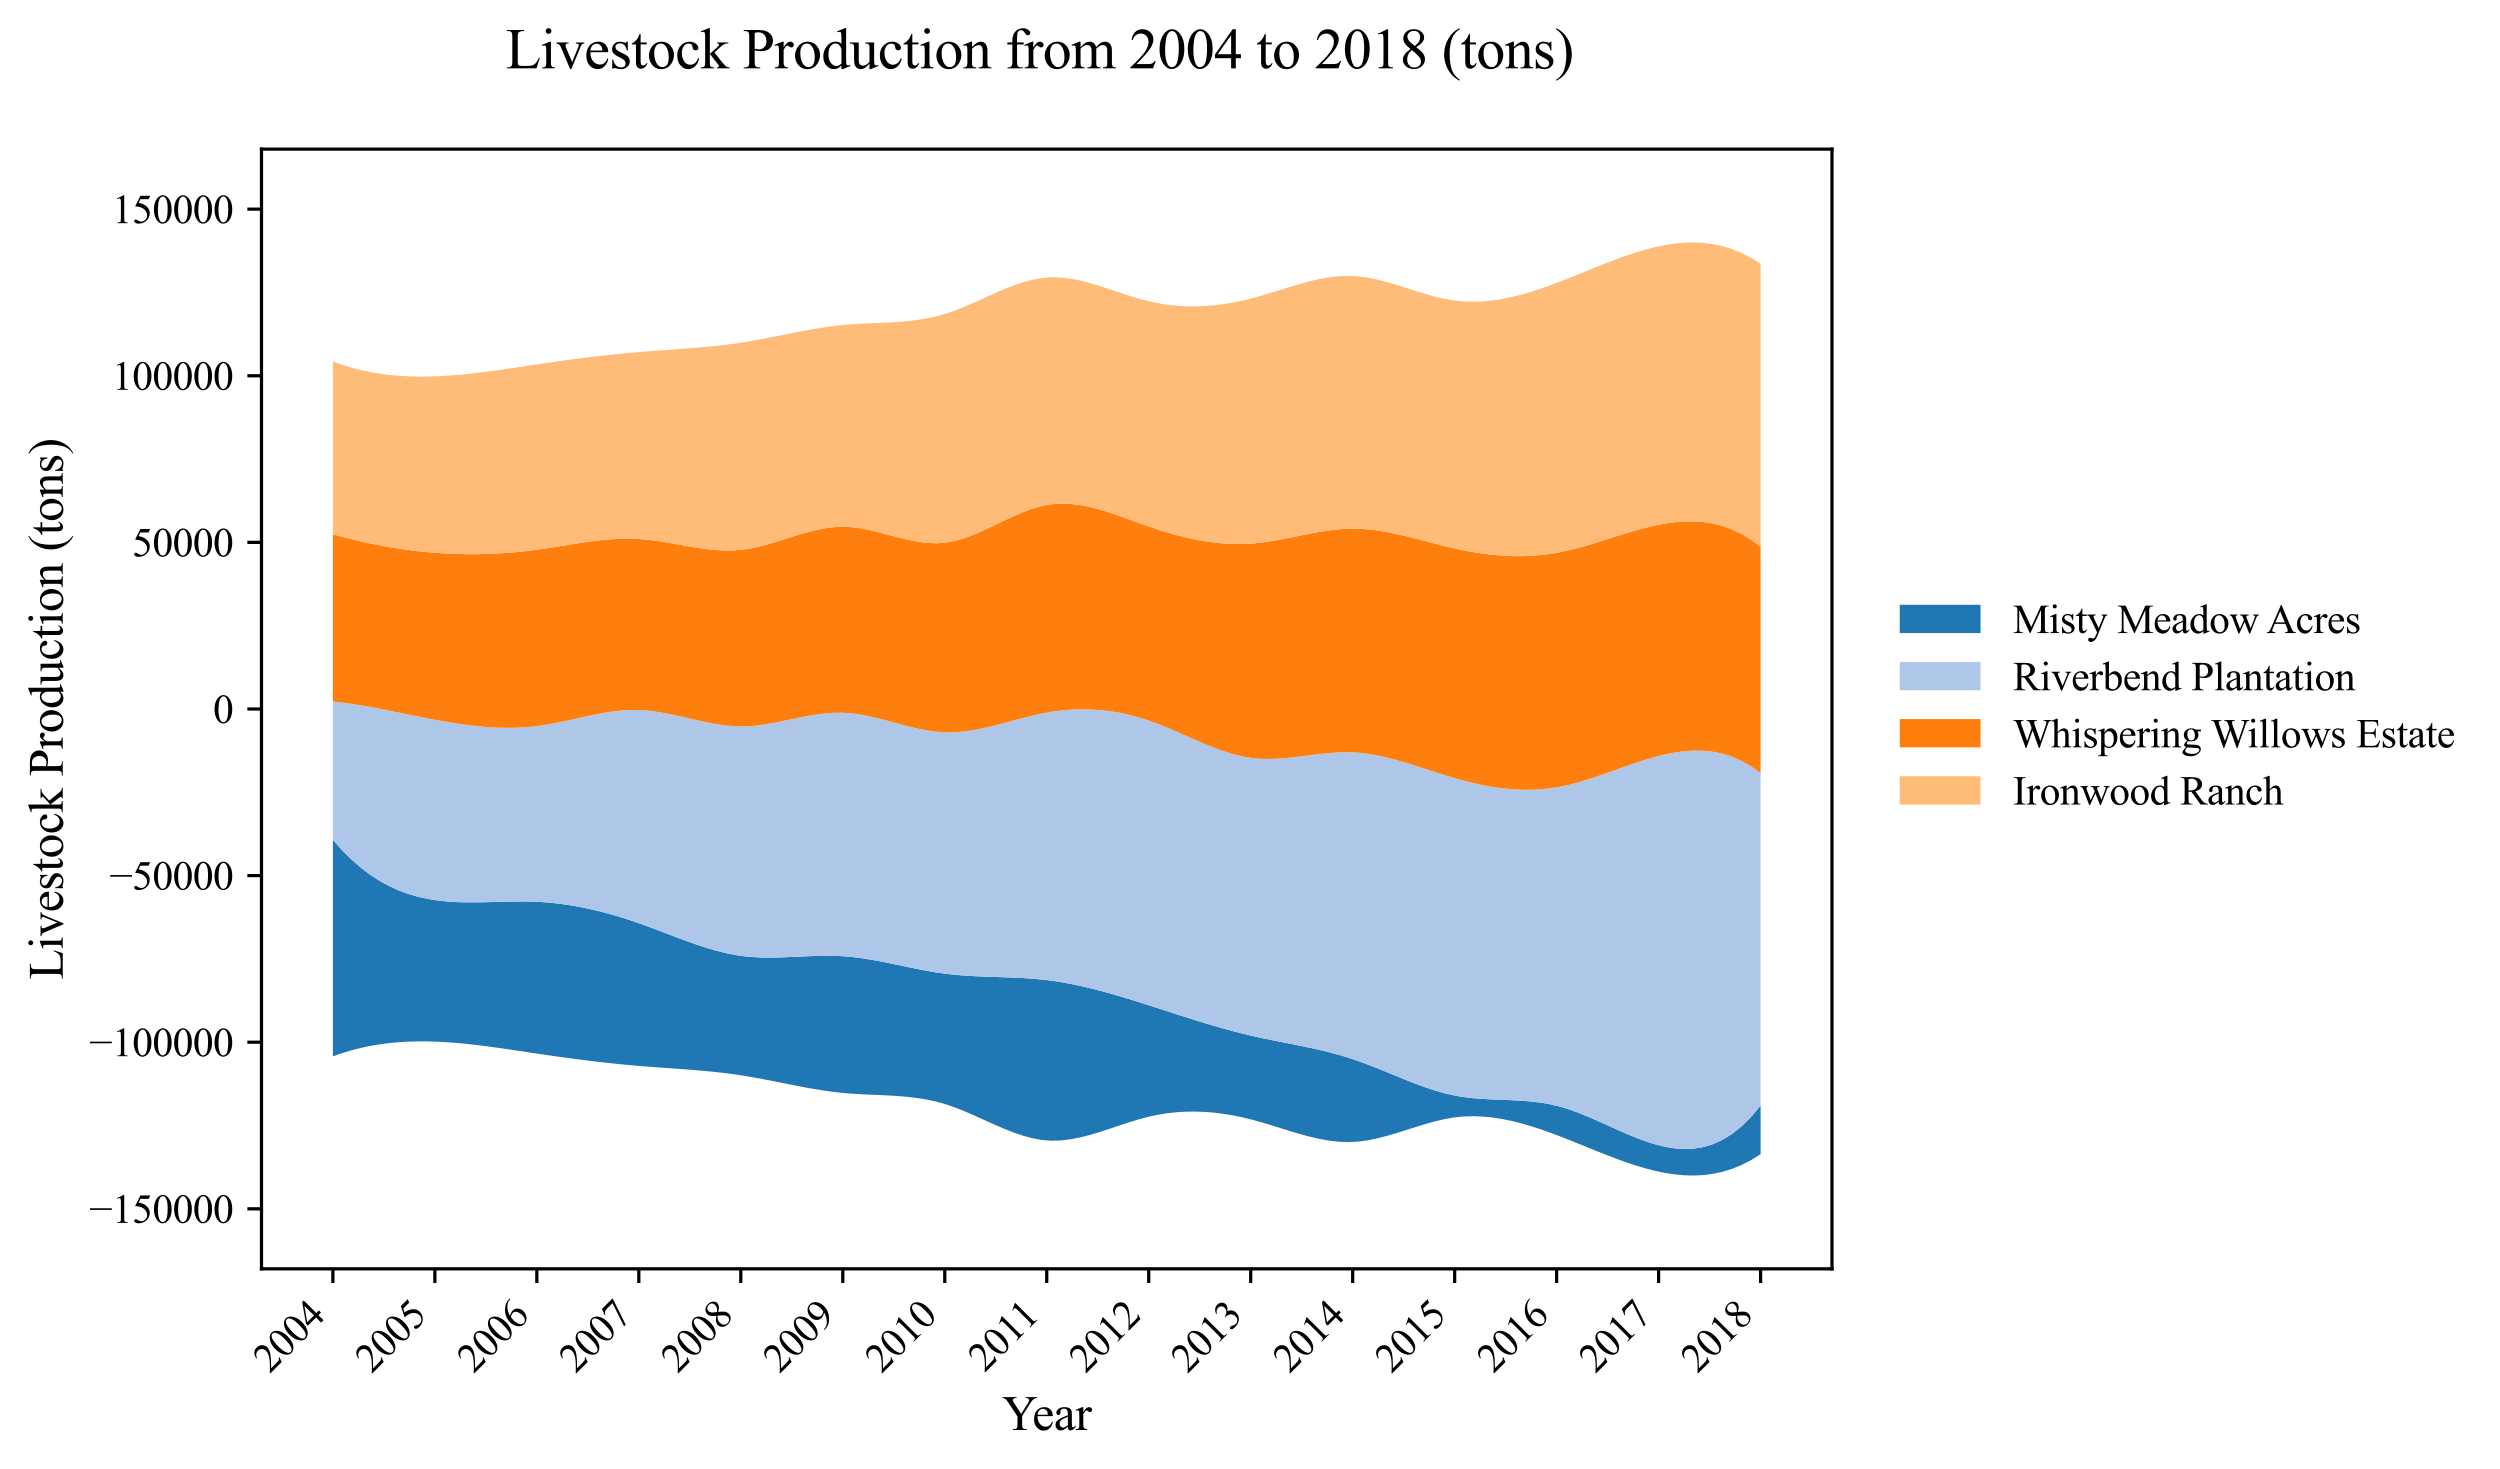 <?xml version="1.0" encoding="utf-8" standalone="no"?>
<!DOCTYPE svg PUBLIC "-//W3C//DTD SVG 1.1//EN"
  "http://www.w3.org/Graphics/SVG/1.1/DTD/svg11.dtd">
<svg xmlns:xlink="http://www.w3.org/1999/xlink" width="618.918pt" height="363.785pt" viewBox="0 0 618.918 363.785" xmlns="http://www.w3.org/2000/svg" version="1.1">
 <defs>
  <style type="text/css">*{stroke-linejoin: round; stroke-linecap: butt}</style>
 </defs>
 <g id="figure_1">
  <g id="patch_1">
   <path d="M 0 363.785 
L 618.918 363.785 
L 618.918 0 
L 0 0 
z
" style="fill: #ffffff"/>
  </g>
  <g id="axes_1">
   <g id="patch_2">
    <path d="M 64.738 314.121 
L 453.538 314.121 
L 453.538 36.921 
L 64.738 36.921 
z
" style="fill: #ffffff"/>
   </g>
   <g id="PolyCollection_1">
    <path d="M 82.411 207.905 
L 82.411 261.515 
L 84.783 260.687 
L 87.156 259.978 
L 89.528 259.381 
L 91.9 258.891 
L 94.272 258.5 
L 96.644 258.203 
L 99.016 257.993 
L 101.389 257.865 
L 103.761 257.811 
L 106.133 257.827 
L 108.505 257.904 
L 110.877 258.038 
L 113.249 258.221 
L 115.622 258.448 
L 117.994 258.712 
L 120.366 259.008 
L 122.738 259.328 
L 125.11 259.667 
L 127.483 260.018 
L 129.855 260.375 
L 132.227 260.732 
L 134.599 261.083 
L 136.971 261.425 
L 139.343 261.756 
L 141.716 262.076 
L 144.088 262.384 
L 146.46 262.678 
L 148.832 262.957 
L 151.204 263.219 
L 153.577 263.465 
L 155.949 263.692 
L 158.321 263.9 
L 160.693 264.089 
L 163.065 264.264 
L 165.437 264.433 
L 167.81 264.602 
L 170.182 264.778 
L 172.554 264.968 
L 174.926 265.179 
L 177.298 265.417 
L 179.67 265.689 
L 182.043 266.003 
L 184.415 266.364 
L 186.787 266.771 
L 189.159 267.212 
L 191.531 267.676 
L 193.904 268.15 
L 196.276 268.621 
L 198.648 269.079 
L 201.02 269.51 
L 203.392 269.903 
L 205.764 270.245 
L 208.137 270.525 
L 210.509 270.732 
L 212.881 270.881 
L 215.253 270.994 
L 217.625 271.094 
L 219.997 271.205 
L 222.37 271.351 
L 224.742 271.555 
L 227.114 271.839 
L 229.486 272.229 
L 231.858 272.746 
L 234.231 273.414 
L 236.603 274.241 
L 238.975 275.192 
L 241.347 276.224 
L 243.719 277.296 
L 246.091 278.366 
L 248.464 279.393 
L 250.836 280.334 
L 253.208 281.147 
L 255.58 281.791 
L 257.952 282.224 
L 260.325 282.406 
L 262.697 282.335 
L 265.069 282.047 
L 267.441 281.581 
L 269.813 280.975 
L 272.185 280.267 
L 274.558 279.496 
L 276.93 278.699 
L 279.302 277.916 
L 281.674 277.183 
L 284.046 276.54 
L 286.418 276.02 
L 288.791 275.629 
L 291.163 275.363 
L 293.535 275.219 
L 295.907 275.191 
L 298.279 275.276 
L 300.652 275.469 
L 303.024 275.766 
L 305.396 276.164 
L 307.768 276.657 
L 310.14 277.241 
L 312.512 277.906 
L 314.885 278.624 
L 317.257 279.364 
L 319.629 280.1 
L 322.001 280.8 
L 324.373 281.436 
L 326.746 281.978 
L 329.118 282.398 
L 331.49 282.665 
L 333.862 282.752 
L 336.234 282.629 
L 338.606 282.307 
L 340.979 281.822 
L 343.351 281.211 
L 345.723 280.514 
L 348.095 279.769 
L 350.467 279.012 
L 352.839 278.284 
L 355.212 277.622 
L 357.584 277.064 
L 359.956 276.648 
L 362.328 276.405 
L 364.7 276.334 
L 367.073 276.421 
L 369.445 276.653 
L 371.817 277.018 
L 374.189 277.502 
L 376.561 278.093 
L 378.933 278.777 
L 381.306 279.542 
L 383.678 280.375 
L 386.05 281.263 
L 388.422 282.192 
L 390.794 283.146 
L 393.167 284.112 
L 395.539 285.072 
L 397.911 286.012 
L 400.283 286.916 
L 402.655 287.77 
L 405.027 288.557 
L 407.4 289.262 
L 409.772 289.87 
L 412.144 290.365 
L 414.516 290.732 
L 416.888 290.956 
L 419.26 291.021 
L 421.633 290.912 
L 424.005 290.614 
L 426.377 290.111 
L 428.749 289.387 
L 431.121 288.428 
L 433.494 287.217 
L 435.866 285.74 
L 435.866 273.693 
L 435.866 273.693 
L 433.494 276.528 
L 431.121 278.871 
L 428.749 280.756 
L 426.377 282.215 
L 424.005 283.282 
L 421.633 283.99 
L 419.26 284.372 
L 416.888 284.46 
L 414.516 284.287 
L 412.144 283.887 
L 409.772 283.293 
L 407.4 282.538 
L 405.027 281.654 
L 402.655 280.674 
L 400.283 279.632 
L 397.911 278.561 
L 395.539 277.493 
L 393.167 276.462 
L 390.794 275.501 
L 388.422 274.642 
L 386.05 273.919 
L 383.678 273.36 
L 381.306 272.957 
L 378.933 272.678 
L 376.561 272.493 
L 374.189 272.37 
L 371.817 272.278 
L 369.445 272.185 
L 367.073 272.061 
L 364.7 271.875 
L 362.328 271.595 
L 359.956 271.19 
L 357.584 270.639 
L 355.212 269.96 
L 352.839 269.175 
L 350.467 268.307 
L 348.095 267.379 
L 345.723 266.416 
L 343.351 265.439 
L 340.979 264.472 
L 338.606 263.539 
L 336.234 262.662 
L 333.862 261.864 
L 331.49 261.152 
L 329.118 260.514 
L 326.746 259.938 
L 324.373 259.408 
L 322.001 258.914 
L 319.629 258.44 
L 317.257 257.974 
L 314.885 257.503 
L 312.512 257.014 
L 310.14 256.492 
L 307.768 255.928 
L 305.396 255.319 
L 303.024 254.673 
L 300.652 253.993 
L 298.279 253.286 
L 295.907 252.556 
L 293.535 251.809 
L 291.163 251.051 
L 288.791 250.286 
L 286.418 249.52 
L 284.046 248.758 
L 281.674 248.006 
L 279.302 247.271 
L 276.93 246.558 
L 274.558 245.876 
L 272.185 245.23 
L 269.813 244.628 
L 267.441 244.076 
L 265.069 243.58 
L 262.697 243.149 
L 260.325 242.787 
L 257.952 242.503 
L 255.58 242.291 
L 253.208 242.136 
L 250.836 242.022 
L 248.464 241.935 
L 246.091 241.858 
L 243.719 241.776 
L 241.347 241.674 
L 238.975 241.536 
L 236.603 241.346 
L 234.231 241.089 
L 231.858 240.753 
L 229.486 240.348 
L 227.114 239.893 
L 224.742 239.406 
L 222.37 238.907 
L 219.997 238.413 
L 217.625 237.945 
L 215.253 237.519 
L 212.881 237.156 
L 210.509 236.874 
L 208.137 236.691 
L 205.764 236.614 
L 203.392 236.621 
L 201.02 236.688 
L 198.648 236.79 
L 196.276 236.903 
L 193.904 237.002 
L 191.531 237.062 
L 189.159 237.058 
L 186.787 236.967 
L 184.415 236.763 
L 182.043 236.423 
L 179.67 235.947 
L 177.298 235.352 
L 174.926 234.659 
L 172.554 233.885 
L 170.182 233.049 
L 167.81 232.171 
L 165.437 231.269 
L 163.065 230.363 
L 160.693 229.47 
L 158.321 228.61 
L 155.949 227.799 
L 153.577 227.044 
L 151.204 226.348 
L 148.832 225.713 
L 146.46 225.142 
L 144.088 224.639 
L 141.716 224.205 
L 139.343 223.844 
L 136.971 223.558 
L 134.599 223.351 
L 132.227 223.225 
L 129.855 223.175 
L 127.483 223.183 
L 125.11 223.229 
L 122.738 223.293 
L 120.366 223.355 
L 117.994 223.395 
L 115.622 223.394 
L 113.249 223.332 
L 110.877 223.188 
L 108.505 222.944 
L 106.133 222.578 
L 103.761 222.072 
L 101.389 221.405 
L 99.016 220.557 
L 96.644 219.509 
L 94.272 218.241 
L 91.9 216.734 
L 89.528 214.966 
L 87.156 212.918 
L 84.783 210.571 
L 82.411 207.905 
z
" clip-path="url(#p36f5b658f6)" style="fill: #1f77b4"/>
   </g>
   <g id="PolyCollection_2">
    <path d="M 82.411 173.662 
L 82.411 207.905 
L 84.783 210.571 
L 87.156 212.918 
L 89.528 214.966 
L 91.9 216.734 
L 94.272 218.241 
L 96.644 219.509 
L 99.016 220.557 
L 101.389 221.405 
L 103.761 222.072 
L 106.133 222.578 
L 108.505 222.944 
L 110.877 223.188 
L 113.249 223.332 
L 115.622 223.394 
L 117.994 223.395 
L 120.366 223.355 
L 122.738 223.293 
L 125.11 223.229 
L 127.483 223.183 
L 129.855 223.175 
L 132.227 223.225 
L 134.599 223.351 
L 136.971 223.558 
L 139.343 223.844 
L 141.716 224.205 
L 144.088 224.639 
L 146.46 225.142 
L 148.832 225.713 
L 151.204 226.348 
L 153.577 227.044 
L 155.949 227.799 
L 158.321 228.61 
L 160.693 229.47 
L 163.065 230.363 
L 165.437 231.269 
L 167.81 232.171 
L 170.182 233.049 
L 172.554 233.885 
L 174.926 234.659 
L 177.298 235.352 
L 179.67 235.947 
L 182.043 236.423 
L 184.415 236.763 
L 186.787 236.967 
L 189.159 237.058 
L 191.531 237.062 
L 193.904 237.002 
L 196.276 236.903 
L 198.648 236.79 
L 201.02 236.688 
L 203.392 236.621 
L 205.764 236.614 
L 208.137 236.691 
L 210.509 236.874 
L 212.881 237.156 
L 215.253 237.519 
L 217.625 237.945 
L 219.997 238.413 
L 222.37 238.907 
L 224.742 239.406 
L 227.114 239.893 
L 229.486 240.348 
L 231.858 240.753 
L 234.231 241.089 
L 236.603 241.346 
L 238.975 241.536 
L 241.347 241.674 
L 243.719 241.776 
L 246.091 241.858 
L 248.464 241.935 
L 250.836 242.022 
L 253.208 242.136 
L 255.58 242.291 
L 257.952 242.503 
L 260.325 242.787 
L 262.697 243.149 
L 265.069 243.58 
L 267.441 244.076 
L 269.813 244.628 
L 272.185 245.23 
L 274.558 245.876 
L 276.93 246.558 
L 279.302 247.271 
L 281.674 248.006 
L 284.046 248.758 
L 286.418 249.52 
L 288.791 250.286 
L 291.163 251.051 
L 293.535 251.809 
L 295.907 252.556 
L 298.279 253.286 
L 300.652 253.993 
L 303.024 254.673 
L 305.396 255.319 
L 307.768 255.928 
L 310.14 256.492 
L 312.512 257.014 
L 314.885 257.503 
L 317.257 257.974 
L 319.629 258.44 
L 322.001 258.914 
L 324.373 259.408 
L 326.746 259.938 
L 329.118 260.514 
L 331.49 261.152 
L 333.862 261.864 
L 336.234 262.662 
L 338.606 263.539 
L 340.979 264.472 
L 343.351 265.439 
L 345.723 266.416 
L 348.095 267.379 
L 350.467 268.307 
L 352.839 269.175 
L 355.212 269.96 
L 357.584 270.639 
L 359.956 271.19 
L 362.328 271.595 
L 364.7 271.875 
L 367.073 272.061 
L 369.445 272.185 
L 371.817 272.278 
L 374.189 272.37 
L 376.561 272.493 
L 378.933 272.678 
L 381.306 272.957 
L 383.678 273.36 
L 386.05 273.919 
L 388.422 274.642 
L 390.794 275.501 
L 393.167 276.462 
L 395.539 277.493 
L 397.911 278.561 
L 400.283 279.632 
L 402.655 280.674 
L 405.027 281.654 
L 407.4 282.538 
L 409.772 283.293 
L 412.144 283.887 
L 414.516 284.287 
L 416.888 284.46 
L 419.26 284.372 
L 421.633 283.99 
L 424.005 283.282 
L 426.377 282.215 
L 428.749 280.756 
L 431.121 278.871 
L 433.494 276.528 
L 435.866 273.693 
L 435.866 191.378 
L 435.866 191.378 
L 433.494 189.704 
L 431.121 188.362 
L 428.749 187.329 
L 426.377 186.582 
L 424.005 186.097 
L 421.633 185.851 
L 419.26 185.82 
L 416.888 185.98 
L 414.516 186.309 
L 412.144 186.782 
L 409.772 187.376 
L 407.4 188.068 
L 405.027 188.834 
L 402.655 189.651 
L 400.283 190.494 
L 397.911 191.341 
L 395.539 192.169 
L 393.167 192.952 
L 390.794 193.669 
L 388.422 194.296 
L 386.05 194.808 
L 383.678 195.185 
L 381.306 195.423 
L 378.933 195.531 
L 376.561 195.515 
L 374.189 195.384 
L 371.817 195.145 
L 369.445 194.807 
L 367.073 194.376 
L 364.7 193.861 
L 362.328 193.27 
L 359.956 192.609 
L 357.584 191.891 
L 355.212 191.135 
L 352.839 190.362 
L 350.467 189.595 
L 348.095 188.856 
L 345.723 188.166 
L 343.351 187.548 
L 340.979 187.023 
L 338.606 186.614 
L 336.234 186.342 
L 333.862 186.228 
L 331.49 186.269 
L 329.118 186.429 
L 326.746 186.673 
L 324.373 186.965 
L 322.001 187.268 
L 319.629 187.547 
L 317.257 187.764 
L 314.885 187.884 
L 312.512 187.87 
L 310.14 187.687 
L 307.768 187.303 
L 305.396 186.73 
L 303.024 186 
L 300.652 185.144 
L 298.279 184.194 
L 295.907 183.18 
L 293.535 182.135 
L 291.163 181.09 
L 288.791 180.076 
L 286.418 179.125 
L 284.046 178.269 
L 281.674 177.531 
L 279.302 176.913 
L 276.93 176.415 
L 274.558 176.036 
L 272.185 175.775 
L 269.813 175.632 
L 267.441 175.605 
L 265.069 175.694 
L 262.697 175.897 
L 260.325 176.215 
L 257.952 176.646 
L 255.58 177.174 
L 253.208 177.77 
L 250.836 178.403 
L 248.464 179.042 
L 246.091 179.658 
L 243.719 180.219 
L 241.347 180.696 
L 238.975 181.059 
L 236.603 181.276 
L 234.231 181.318 
L 231.858 181.161 
L 229.486 180.827 
L 227.114 180.358 
L 224.742 179.791 
L 222.37 179.166 
L 219.997 178.524 
L 217.625 177.904 
L 215.253 177.345 
L 212.881 176.887 
L 210.509 176.57 
L 208.137 176.433 
L 205.764 176.493 
L 203.392 176.718 
L 201.02 177.069 
L 198.648 177.508 
L 196.276 177.996 
L 193.904 178.495 
L 191.531 178.967 
L 189.159 179.372 
L 186.787 179.673 
L 184.415 179.831 
L 182.043 179.81 
L 179.67 179.612 
L 177.298 179.273 
L 174.926 178.828 
L 172.554 178.314 
L 170.182 177.766 
L 167.81 177.22 
L 165.437 176.712 
L 163.065 176.279 
L 160.693 175.956 
L 158.321 175.779 
L 155.949 175.776 
L 153.577 175.932 
L 151.204 176.218 
L 148.832 176.607 
L 146.46 177.07 
L 144.088 177.58 
L 141.716 178.109 
L 139.343 178.628 
L 136.971 179.11 
L 134.599 179.527 
L 132.227 179.85 
L 129.855 180.064 
L 127.483 180.175 
L 125.11 180.192 
L 122.738 180.122 
L 120.366 179.974 
L 117.994 179.756 
L 115.622 179.476 
L 113.249 179.143 
L 110.877 178.764 
L 108.505 178.348 
L 106.133 177.902 
L 103.761 177.436 
L 101.389 176.958 
L 99.016 176.475 
L 96.644 175.996 
L 94.272 175.529 
L 91.9 175.082 
L 89.528 174.664 
L 87.156 174.282 
L 84.783 173.945 
L 82.411 173.662 
z
" clip-path="url(#p36f5b658f6)" style="fill: #aec7e8"/>
   </g>
   <g id="PolyCollection_3">
    <path d="M 82.411 132.231 
L 82.411 173.662 
L 84.783 173.945 
L 87.156 174.282 
L 89.528 174.664 
L 91.9 175.082 
L 94.272 175.529 
L 96.644 175.996 
L 99.016 176.475 
L 101.389 176.958 
L 103.761 177.436 
L 106.133 177.902 
L 108.505 178.348 
L 110.877 178.764 
L 113.249 179.143 
L 115.622 179.476 
L 117.994 179.756 
L 120.366 179.974 
L 122.738 180.122 
L 125.11 180.192 
L 127.483 180.175 
L 129.855 180.064 
L 132.227 179.85 
L 134.599 179.527 
L 136.971 179.11 
L 139.343 178.628 
L 141.716 178.109 
L 144.088 177.58 
L 146.46 177.07 
L 148.832 176.607 
L 151.204 176.218 
L 153.577 175.932 
L 155.949 175.776 
L 158.321 175.779 
L 160.693 175.956 
L 163.065 176.279 
L 165.437 176.712 
L 167.81 177.22 
L 170.182 177.766 
L 172.554 178.314 
L 174.926 178.828 
L 177.298 179.273 
L 179.67 179.612 
L 182.043 179.81 
L 184.415 179.831 
L 186.787 179.673 
L 189.159 179.372 
L 191.531 178.967 
L 193.904 178.495 
L 196.276 177.996 
L 198.648 177.508 
L 201.02 177.069 
L 203.392 176.718 
L 205.764 176.493 
L 208.137 176.433 
L 210.509 176.57 
L 212.881 176.887 
L 215.253 177.345 
L 217.625 177.904 
L 219.997 178.524 
L 222.37 179.166 
L 224.742 179.791 
L 227.114 180.358 
L 229.486 180.827 
L 231.858 181.161 
L 234.231 181.318 
L 236.603 181.276 
L 238.975 181.059 
L 241.347 180.696 
L 243.719 180.219 
L 246.091 179.658 
L 248.464 179.042 
L 250.836 178.403 
L 253.208 177.77 
L 255.58 177.174 
L 257.952 176.646 
L 260.325 176.215 
L 262.697 175.897 
L 265.069 175.694 
L 267.441 175.605 
L 269.813 175.632 
L 272.185 175.775 
L 274.558 176.036 
L 276.93 176.415 
L 279.302 176.913 
L 281.674 177.531 
L 284.046 178.269 
L 286.418 179.125 
L 288.791 180.076 
L 291.163 181.09 
L 293.535 182.135 
L 295.907 183.18 
L 298.279 184.194 
L 300.652 185.144 
L 303.024 186 
L 305.396 186.73 
L 307.768 187.303 
L 310.14 187.687 
L 312.512 187.87 
L 314.885 187.884 
L 317.257 187.764 
L 319.629 187.547 
L 322.001 187.268 
L 324.373 186.965 
L 326.746 186.673 
L 329.118 186.429 
L 331.49 186.269 
L 333.862 186.228 
L 336.234 186.342 
L 338.606 186.614 
L 340.979 187.023 
L 343.351 187.548 
L 345.723 188.166 
L 348.095 188.856 
L 350.467 189.595 
L 352.839 190.362 
L 355.212 191.135 
L 357.584 191.891 
L 359.956 192.609 
L 362.328 193.27 
L 364.7 193.861 
L 367.073 194.376 
L 369.445 194.807 
L 371.817 195.145 
L 374.189 195.384 
L 376.561 195.515 
L 378.933 195.531 
L 381.306 195.423 
L 383.678 195.185 
L 386.05 194.808 
L 388.422 194.296 
L 390.794 193.669 
L 393.167 192.952 
L 395.539 192.169 
L 397.911 191.341 
L 400.283 190.494 
L 402.655 189.651 
L 405.027 188.834 
L 407.4 188.068 
L 409.772 187.376 
L 412.144 186.782 
L 414.516 186.309 
L 416.888 185.98 
L 419.26 185.82 
L 421.633 185.851 
L 424.005 186.097 
L 426.377 186.582 
L 428.749 187.329 
L 431.121 188.362 
L 433.494 189.704 
L 435.866 191.378 
L 435.866 135.323 
L 435.866 135.323 
L 433.494 133.588 
L 431.121 132.168 
L 428.749 131.043 
L 426.377 130.191 
L 424.005 129.59 
L 421.633 129.22 
L 419.26 129.059 
L 416.888 129.085 
L 414.516 129.277 
L 412.144 129.614 
L 409.772 130.074 
L 407.4 130.636 
L 405.027 131.278 
L 402.655 131.979 
L 400.283 132.717 
L 397.911 133.472 
L 395.539 134.221 
L 393.167 134.943 
L 390.794 135.617 
L 388.422 136.222 
L 386.05 136.735 
L 383.678 137.138 
L 381.306 137.426 
L 378.933 137.605 
L 376.561 137.679 
L 374.189 137.655 
L 371.817 137.538 
L 369.445 137.332 
L 367.073 137.044 
L 364.7 136.678 
L 362.328 136.24 
L 359.956 135.735 
L 357.584 135.173 
L 355.212 134.571 
L 352.839 133.951 
L 350.467 133.335 
L 348.095 132.742 
L 345.723 132.195 
L 343.351 131.715 
L 340.979 131.322 
L 338.606 131.037 
L 336.234 130.883 
L 333.862 130.879 
L 331.49 131.024 
L 329.118 131.293 
L 326.746 131.657 
L 324.373 132.089 
L 322.001 132.56 
L 319.629 133.043 
L 317.257 133.511 
L 314.885 133.934 
L 312.512 134.287 
L 310.14 134.539 
L 307.768 134.668 
L 305.396 134.669 
L 303.024 134.55 
L 300.652 134.32 
L 298.279 133.984 
L 295.907 133.552 
L 293.535 133.031 
L 291.163 132.428 
L 288.791 131.751 
L 286.418 131.007 
L 284.046 130.204 
L 281.674 129.355 
L 279.302 128.491 
L 276.93 127.642 
L 274.558 126.841 
L 272.185 126.119 
L 269.813 125.508 
L 267.441 125.04 
L 265.069 124.748 
L 262.697 124.661 
L 260.325 124.814 
L 257.952 125.235 
L 255.58 125.912 
L 253.208 126.791 
L 250.836 127.815 
L 248.464 128.929 
L 246.091 130.075 
L 243.719 131.197 
L 241.347 132.239 
L 238.975 133.145 
L 236.603 133.858 
L 234.231 134.323 
L 231.858 134.493 
L 229.486 134.396 
L 227.114 134.085 
L 224.742 133.615 
L 222.37 133.039 
L 219.997 132.412 
L 217.625 131.786 
L 215.253 131.217 
L 212.881 130.757 
L 210.509 130.461 
L 208.137 130.383 
L 205.764 130.547 
L 203.392 130.917 
L 201.02 131.449 
L 198.648 132.099 
L 196.276 132.823 
L 193.904 133.576 
L 191.531 134.314 
L 189.159 134.993 
L 186.787 135.569 
L 184.415 135.997 
L 182.043 136.236 
L 179.67 136.283 
L 177.298 136.171 
L 174.926 135.932 
L 172.554 135.599 
L 170.182 135.203 
L 167.81 134.779 
L 165.437 134.357 
L 163.065 133.971 
L 160.693 133.654 
L 158.321 133.437 
L 155.949 133.347 
L 153.577 133.377 
L 151.204 133.509 
L 148.832 133.726 
L 146.46 134.012 
L 144.088 134.348 
L 141.716 134.718 
L 139.343 135.105 
L 136.971 135.49 
L 134.599 135.857 
L 132.227 136.189 
L 129.855 136.475 
L 127.483 136.712 
L 125.11 136.903 
L 122.738 137.045 
L 120.366 137.141 
L 117.994 137.188 
L 115.622 137.188 
L 113.249 137.141 
L 110.877 137.047 
L 108.505 136.905 
L 106.133 136.716 
L 103.761 136.479 
L 101.389 136.196 
L 99.016 135.865 
L 96.644 135.487 
L 94.272 135.062 
L 91.9 134.59 
L 89.528 134.071 
L 87.156 133.504 
L 84.783 132.891 
L 82.411 132.231 
z
" clip-path="url(#p36f5b658f6)" style="fill: #ff7f0e"/>
   </g>
   <g id="PolyCollection_4">
    <path d="M 82.411 89.527 
L 82.411 132.231 
L 84.783 132.891 
L 87.156 133.504 
L 89.528 134.071 
L 91.9 134.59 
L 94.272 135.062 
L 96.644 135.487 
L 99.016 135.865 
L 101.389 136.196 
L 103.761 136.479 
L 106.133 136.716 
L 108.505 136.905 
L 110.877 137.047 
L 113.249 137.141 
L 115.622 137.188 
L 117.994 137.188 
L 120.366 137.141 
L 122.738 137.045 
L 125.11 136.903 
L 127.483 136.712 
L 129.855 136.475 
L 132.227 136.189 
L 134.599 135.857 
L 136.971 135.49 
L 139.343 135.105 
L 141.716 134.718 
L 144.088 134.348 
L 146.46 134.012 
L 148.832 133.726 
L 151.204 133.509 
L 153.577 133.377 
L 155.949 133.347 
L 158.321 133.437 
L 160.693 133.654 
L 163.065 133.971 
L 165.437 134.357 
L 167.81 134.779 
L 170.182 135.203 
L 172.554 135.599 
L 174.926 135.932 
L 177.298 136.171 
L 179.67 136.283 
L 182.043 136.236 
L 184.415 135.997 
L 186.787 135.569 
L 189.159 134.993 
L 191.531 134.314 
L 193.904 133.576 
L 196.276 132.823 
L 198.648 132.099 
L 201.02 131.449 
L 203.392 130.917 
L 205.764 130.547 
L 208.137 130.383 
L 210.509 130.461 
L 212.881 130.757 
L 215.253 131.217 
L 217.625 131.786 
L 219.997 132.412 
L 222.37 133.039 
L 224.742 133.615 
L 227.114 134.085 
L 229.486 134.396 
L 231.858 134.493 
L 234.231 134.323 
L 236.603 133.858 
L 238.975 133.145 
L 241.347 132.239 
L 243.719 131.197 
L 246.091 130.075 
L 248.464 128.929 
L 250.836 127.815 
L 253.208 126.791 
L 255.58 125.912 
L 257.952 125.235 
L 260.325 124.814 
L 262.697 124.661 
L 265.069 124.748 
L 267.441 125.04 
L 269.813 125.508 
L 272.185 126.119 
L 274.558 126.841 
L 276.93 127.642 
L 279.302 128.491 
L 281.674 129.355 
L 284.046 130.204 
L 286.418 131.007 
L 288.791 131.751 
L 291.163 132.428 
L 293.535 133.031 
L 295.907 133.552 
L 298.279 133.984 
L 300.652 134.32 
L 303.024 134.55 
L 305.396 134.669 
L 307.768 134.668 
L 310.14 134.539 
L 312.512 134.287 
L 314.885 133.934 
L 317.257 133.511 
L 319.629 133.043 
L 322.001 132.56 
L 324.373 132.089 
L 326.746 131.657 
L 329.118 131.293 
L 331.49 131.024 
L 333.862 130.879 
L 336.234 130.883 
L 338.606 131.037 
L 340.979 131.322 
L 343.351 131.715 
L 345.723 132.195 
L 348.095 132.742 
L 350.467 133.335 
L 352.839 133.951 
L 355.212 134.571 
L 357.584 135.173 
L 359.956 135.735 
L 362.328 136.24 
L 364.7 136.678 
L 367.073 137.044 
L 369.445 137.332 
L 371.817 137.538 
L 374.189 137.655 
L 376.561 137.679 
L 378.933 137.605 
L 381.306 137.426 
L 383.678 137.138 
L 386.05 136.735 
L 388.422 136.222 
L 390.794 135.617 
L 393.167 134.943 
L 395.539 134.221 
L 397.911 133.472 
L 400.283 132.717 
L 402.655 131.979 
L 405.027 131.278 
L 407.4 130.636 
L 409.772 130.074 
L 412.144 129.614 
L 414.516 129.277 
L 416.888 129.085 
L 419.26 129.059 
L 421.633 129.22 
L 424.005 129.59 
L 426.377 130.191 
L 428.749 131.043 
L 431.121 132.168 
L 433.494 133.588 
L 435.866 135.323 
L 435.866 65.302 
L 435.866 65.302 
L 433.494 63.825 
L 431.121 62.615 
L 428.749 61.656 
L 426.377 60.932 
L 424.005 60.429 
L 421.633 60.13 
L 419.26 60.021 
L 416.888 60.086 
L 414.516 60.31 
L 412.144 60.678 
L 409.772 61.173 
L 407.4 61.781 
L 405.027 62.486 
L 402.655 63.273 
L 400.283 64.126 
L 397.911 65.03 
L 395.539 65.971 
L 393.167 66.931 
L 390.794 67.896 
L 388.422 68.851 
L 386.05 69.78 
L 383.678 70.667 
L 381.306 71.5 
L 378.933 72.265 
L 376.561 72.95 
L 374.189 73.54 
L 371.817 74.025 
L 369.445 74.389 
L 367.073 74.622 
L 364.7 74.709 
L 362.328 74.637 
L 359.956 74.395 
L 357.584 73.979 
L 355.212 73.421 
L 352.839 72.758 
L 350.467 72.03 
L 348.095 71.274 
L 345.723 70.528 
L 343.351 69.831 
L 340.979 69.221 
L 338.606 68.735 
L 336.234 68.413 
L 333.862 68.291 
L 331.49 68.377 
L 329.118 68.645 
L 326.746 69.065 
L 324.373 69.607 
L 322.001 70.243 
L 319.629 70.943 
L 317.257 71.678 
L 314.885 72.419 
L 312.512 73.136 
L 310.14 73.801 
L 307.768 74.386 
L 305.396 74.879 
L 303.024 75.276 
L 300.652 75.574 
L 298.279 75.767 
L 295.907 75.852 
L 293.535 75.824 
L 291.163 75.679 
L 288.791 75.414 
L 286.418 75.023 
L 284.046 74.503 
L 281.674 73.859 
L 279.302 73.127 
L 276.93 72.343 
L 274.558 71.546 
L 272.185 70.775 
L 269.813 70.067 
L 267.441 69.461 
L 265.069 68.995 
L 262.697 68.708 
L 260.325 68.637 
L 257.952 68.818 
L 255.58 69.251 
L 253.208 69.896 
L 250.836 70.709 
L 248.464 71.65 
L 246.091 72.676 
L 243.719 73.746 
L 241.347 74.818 
L 238.975 75.851 
L 236.603 76.801 
L 234.231 77.628 
L 231.858 78.297 
L 229.486 78.814 
L 227.114 79.203 
L 224.742 79.488 
L 222.37 79.691 
L 219.997 79.837 
L 217.625 79.949 
L 215.253 80.049 
L 212.881 80.162 
L 210.509 80.31 
L 208.137 80.518 
L 205.764 80.797 
L 203.392 81.139 
L 201.02 81.532 
L 198.648 81.964 
L 196.276 82.421 
L 193.904 82.893 
L 191.531 83.367 
L 189.159 83.83 
L 186.787 84.272 
L 184.415 84.679 
L 182.043 85.04 
L 179.67 85.353 
L 177.298 85.626 
L 174.926 85.864 
L 172.554 86.075 
L 170.182 86.265 
L 167.81 86.441 
L 165.437 86.61 
L 163.065 86.778 
L 160.693 86.954 
L 158.321 87.142 
L 155.949 87.35 
L 153.577 87.577 
L 151.204 87.823 
L 148.832 88.086 
L 146.46 88.365 
L 144.088 88.659 
L 141.716 88.966 
L 139.343 89.286 
L 136.971 89.618 
L 134.599 89.96 
L 132.227 90.31 
L 129.855 90.667 
L 127.483 91.025 
L 125.11 91.376 
L 122.738 91.715 
L 120.366 92.035 
L 117.994 92.33 
L 115.622 92.595 
L 113.249 92.822 
L 110.877 93.005 
L 108.505 93.139 
L 106.133 93.216 
L 103.761 93.231 
L 101.389 93.177 
L 99.016 93.049 
L 96.644 92.839 
L 94.272 92.542 
L 91.9 92.152 
L 89.528 91.661 
L 87.156 91.064 
L 84.783 90.355 
L 82.411 89.527 
z
" clip-path="url(#p36f5b658f6)" style="fill: #ffbb78"/>
   </g>
   <g id="matplotlib.axis_1">
    <g id="xtick_1">
     <g id="line2d_1">
      <defs>
       <path id="m8eed371605" d="M 0 0 
L 0 3.5 
" style="stroke: #000000; stroke-width: 0.8"/>
      </defs>
      <g>
       <use xlink:href="#m8eed371605" x="82.411" y="314.121" style="stroke: #000000; stroke-width: 0.8"/>
      </g>
     </g>
     <g id="text_1">
      <!-- 2004 -->
      <g transform="translate(66.756 340.173) rotate(-45) scale(0.1 -0.1)">
       <defs>
        <path id="TimesNewRomanPSMT-32" d="M 2934 816 
L 2638 0 
L 138 0 
L 138 116 
Q 1241 1122 1691 1759 
Q 2141 2397 2141 2925 
Q 2141 3328 1894 3587 
Q 1647 3847 1303 3847 
Q 991 3847 742 3664 
Q 494 3481 375 3128 
L 259 3128 
Q 338 3706 661 4015 
Q 984 4325 1469 4325 
Q 1984 4325 2329 3994 
Q 2675 3663 2675 3213 
Q 2675 2891 2525 2569 
Q 2294 2063 1775 1497 
Q 997 647 803 472 
L 1909 472 
Q 2247 472 2383 497 
Q 2519 522 2628 598 
Q 2738 675 2819 816 
L 2934 816 
z
" transform="scale(0.016)"/>
        <path id="TimesNewRomanPSMT-30" d="M 231 2094 
Q 231 2819 450 3342 
Q 669 3866 1031 4122 
Q 1313 4325 1613 4325 
Q 2100 4325 2488 3828 
Q 2972 3213 2972 2159 
Q 2972 1422 2759 906 
Q 2547 391 2217 158 
Q 1888 -75 1581 -75 
Q 975 -75 572 641 
Q 231 1244 231 2094 
z
M 844 2016 
Q 844 1141 1059 588 
Q 1238 122 1591 122 
Q 1759 122 1940 273 
Q 2122 425 2216 781 
Q 2359 1319 2359 2297 
Q 2359 3022 2209 3506 
Q 2097 3866 1919 4016 
Q 1791 4119 1609 4119 
Q 1397 4119 1231 3928 
Q 1006 3669 925 3112 
Q 844 2556 844 2016 
z
" transform="scale(0.016)"/>
        <path id="TimesNewRomanPSMT-34" d="M 2978 1563 
L 2978 1119 
L 2409 1119 
L 2409 0 
L 1894 0 
L 1894 1119 
L 100 1119 
L 100 1519 
L 2066 4325 
L 2409 4325 
L 2409 1563 
L 2978 1563 
z
M 1894 1563 
L 1894 3666 
L 406 1563 
L 1894 1563 
z
" transform="scale(0.016)"/>
       </defs>
       <use xlink:href="#TimesNewRomanPSMT-32"/>
       <use xlink:href="#TimesNewRomanPSMT-30" x="50"/>
       <use xlink:href="#TimesNewRomanPSMT-30" x="100"/>
       <use xlink:href="#TimesNewRomanPSMT-34" x="150"/>
      </g>
     </g>
    </g>
    <g id="xtick_2">
     <g id="line2d_2">
      <g>
       <use xlink:href="#m8eed371605" x="107.658" y="314.121" style="stroke: #000000; stroke-width: 0.8"/>
      </g>
     </g>
     <g id="text_2">
      <!-- 2005 -->
      <g transform="translate(92.003 340.173) rotate(-45) scale(0.1 -0.1)">
       <defs>
        <path id="TimesNewRomanPSMT-35" d="M 2778 4238 
L 2534 3706 
L 1259 3706 
L 981 3138 
Q 1809 3016 2294 2522 
Q 2709 2097 2709 1522 
Q 2709 1188 2573 903 
Q 2438 619 2231 419 
Q 2025 219 1772 97 
Q 1413 -75 1034 -75 
Q 653 -75 479 54 
Q 306 184 306 341 
Q 306 428 378 495 
Q 450 563 559 563 
Q 641 563 702 538 
Q 763 513 909 409 
Q 1144 247 1384 247 
Q 1750 247 2026 523 
Q 2303 800 2303 1197 
Q 2303 1581 2056 1914 
Q 1809 2247 1375 2428 
Q 1034 2569 447 2591 
L 1259 4238 
L 2778 4238 
z
" transform="scale(0.016)"/>
       </defs>
       <use xlink:href="#TimesNewRomanPSMT-32"/>
       <use xlink:href="#TimesNewRomanPSMT-30" x="50"/>
       <use xlink:href="#TimesNewRomanPSMT-30" x="100"/>
       <use xlink:href="#TimesNewRomanPSMT-35" x="150"/>
      </g>
     </g>
    </g>
    <g id="xtick_3">
     <g id="line2d_3">
      <g>
       <use xlink:href="#m8eed371605" x="132.905" y="314.121" style="stroke: #000000; stroke-width: 0.8"/>
      </g>
     </g>
     <g id="text_3">
      <!-- 2006 -->
      <g transform="translate(117.25 340.173) rotate(-45) scale(0.1 -0.1)">
       <defs>
        <path id="TimesNewRomanPSMT-36" d="M 2869 4325 
L 2869 4209 
Q 2456 4169 2195 4045 
Q 1934 3922 1679 3669 
Q 1425 3416 1258 3105 
Q 1091 2794 978 2366 
Q 1428 2675 1881 2675 
Q 2316 2675 2634 2325 
Q 2953 1975 2953 1425 
Q 2953 894 2631 456 
Q 2244 -75 1606 -75 
Q 1172 -75 869 213 
Q 275 772 275 1663 
Q 275 2231 503 2743 
Q 731 3256 1154 3653 
Q 1578 4050 1965 4187 
Q 2353 4325 2688 4325 
L 2869 4325 
z
M 925 2138 
Q 869 1716 869 1456 
Q 869 1156 980 804 
Q 1091 453 1309 247 
Q 1469 100 1697 100 
Q 1969 100 2183 356 
Q 2397 613 2397 1088 
Q 2397 1622 2184 2012 
Q 1972 2403 1581 2403 
Q 1463 2403 1327 2353 
Q 1191 2303 925 2138 
z
" transform="scale(0.016)"/>
       </defs>
       <use xlink:href="#TimesNewRomanPSMT-32"/>
       <use xlink:href="#TimesNewRomanPSMT-30" x="50"/>
       <use xlink:href="#TimesNewRomanPSMT-30" x="100"/>
       <use xlink:href="#TimesNewRomanPSMT-36" x="150"/>
      </g>
     </g>
    </g>
    <g id="xtick_4">
     <g id="line2d_4">
      <g>
       <use xlink:href="#m8eed371605" x="158.151" y="314.121" style="stroke: #000000; stroke-width: 0.8"/>
      </g>
     </g>
     <g id="text_4">
      <!-- 2007 -->
      <g transform="translate(142.497 340.173) rotate(-45) scale(0.1 -0.1)">
       <defs>
        <path id="TimesNewRomanPSMT-37" d="M 644 4238 
L 2916 4238 
L 2916 4119 
L 1503 -88 
L 1153 -88 
L 2419 3728 
L 1253 3728 
Q 900 3728 750 3644 
Q 488 3500 328 3200 
L 238 3234 
L 644 4238 
z
" transform="scale(0.016)"/>
       </defs>
       <use xlink:href="#TimesNewRomanPSMT-32"/>
       <use xlink:href="#TimesNewRomanPSMT-30" x="50"/>
       <use xlink:href="#TimesNewRomanPSMT-30" x="100"/>
       <use xlink:href="#TimesNewRomanPSMT-37" x="150"/>
      </g>
     </g>
    </g>
    <g id="xtick_5">
     <g id="line2d_5">
      <g>
       <use xlink:href="#m8eed371605" x="183.398" y="314.121" style="stroke: #000000; stroke-width: 0.8"/>
      </g>
     </g>
     <g id="text_5">
      <!-- 2008 -->
      <g transform="translate(167.743 340.173) rotate(-45) scale(0.1 -0.1)">
       <defs>
        <path id="TimesNewRomanPSMT-38" d="M 1228 2134 
Q 725 2547 579 2797 
Q 434 3047 434 3316 
Q 434 3728 753 4026 
Q 1072 4325 1600 4325 
Q 2113 4325 2425 4047 
Q 2738 3769 2738 3413 
Q 2738 3175 2569 2928 
Q 2400 2681 1866 2347 
Q 2416 1922 2594 1678 
Q 2831 1359 2831 1006 
Q 2831 559 2490 242 
Q 2150 -75 1597 -75 
Q 994 -75 656 303 
Q 388 606 388 966 
Q 388 1247 577 1523 
Q 766 1800 1228 2134 
z
M 1719 2469 
Q 2094 2806 2194 3001 
Q 2294 3197 2294 3444 
Q 2294 3772 2109 3958 
Q 1925 4144 1606 4144 
Q 1288 4144 1088 3959 
Q 888 3775 888 3528 
Q 888 3366 970 3203 
Q 1053 3041 1206 2894 
L 1719 2469 
z
M 1375 2016 
Q 1116 1797 991 1539 
Q 866 1281 866 981 
Q 866 578 1086 336 
Q 1306 94 1647 94 
Q 1984 94 2187 284 
Q 2391 475 2391 747 
Q 2391 972 2272 1150 
Q 2050 1481 1375 2016 
z
" transform="scale(0.016)"/>
       </defs>
       <use xlink:href="#TimesNewRomanPSMT-32"/>
       <use xlink:href="#TimesNewRomanPSMT-30" x="50"/>
       <use xlink:href="#TimesNewRomanPSMT-30" x="100"/>
       <use xlink:href="#TimesNewRomanPSMT-38" x="150"/>
      </g>
     </g>
    </g>
    <g id="xtick_6">
     <g id="line2d_6">
      <g>
       <use xlink:href="#m8eed371605" x="208.645" y="314.121" style="stroke: #000000; stroke-width: 0.8"/>
      </g>
     </g>
     <g id="text_6">
      <!-- 2009 -->
      <g transform="translate(192.99 340.173) rotate(-45) scale(0.1 -0.1)">
       <defs>
        <path id="TimesNewRomanPSMT-39" d="M 338 -88 
L 338 28 
Q 744 34 1094 217 
Q 1444 400 1770 856 
Q 2097 1313 2225 1859 
Q 1734 1544 1338 1544 
Q 891 1544 572 1889 
Q 253 2234 253 2806 
Q 253 3363 572 3797 
Q 956 4325 1575 4325 
Q 2097 4325 2469 3894 
Q 2925 3359 2925 2575 
Q 2925 1869 2578 1258 
Q 2231 647 1613 244 
Q 1109 -88 516 -88 
L 338 -88 
z
M 2275 2091 
Q 2331 2497 2331 2741 
Q 2331 3044 2228 3395 
Q 2125 3747 1936 3934 
Q 1747 4122 1506 4122 
Q 1228 4122 1018 3872 
Q 809 3622 809 3128 
Q 809 2469 1088 2097 
Q 1291 1828 1588 1828 
Q 1731 1828 1928 1897 
Q 2125 1966 2275 2091 
z
" transform="scale(0.016)"/>
       </defs>
       <use xlink:href="#TimesNewRomanPSMT-32"/>
       <use xlink:href="#TimesNewRomanPSMT-30" x="50"/>
       <use xlink:href="#TimesNewRomanPSMT-30" x="100"/>
       <use xlink:href="#TimesNewRomanPSMT-39" x="150"/>
      </g>
     </g>
    </g>
    <g id="xtick_7">
     <g id="line2d_7">
      <g>
       <use xlink:href="#m8eed371605" x="233.892" y="314.121" style="stroke: #000000; stroke-width: 0.8"/>
      </g>
     </g>
     <g id="text_7">
      <!-- 2010 -->
      <g transform="translate(218.237 340.173) rotate(-45) scale(0.1 -0.1)">
       <defs>
        <path id="TimesNewRomanPSMT-31" d="M 750 3822 
L 1781 4325 
L 1884 4325 
L 1884 747 
Q 1884 391 1914 303 
Q 1944 216 2037 169 
Q 2131 122 2419 116 
L 2419 0 
L 825 0 
L 825 116 
Q 1125 122 1212 167 
Q 1300 213 1334 289 
Q 1369 366 1369 747 
L 1369 3034 
Q 1369 3497 1338 3628 
Q 1316 3728 1258 3775 
Q 1200 3822 1119 3822 
Q 1003 3822 797 3725 
L 750 3822 
z
" transform="scale(0.016)"/>
       </defs>
       <use xlink:href="#TimesNewRomanPSMT-32"/>
       <use xlink:href="#TimesNewRomanPSMT-30" x="50"/>
       <use xlink:href="#TimesNewRomanPSMT-31" x="100"/>
       <use xlink:href="#TimesNewRomanPSMT-30" x="150"/>
      </g>
     </g>
    </g>
    <g id="xtick_8">
     <g id="line2d_8">
      <g>
       <use xlink:href="#m8eed371605" x="259.138" y="314.121" style="stroke: #000000; stroke-width: 0.8"/>
      </g>
     </g>
     <g id="text_8">
      <!-- 2011 -->
      <g transform="translate(243.749 339.908) rotate(-45) scale(0.1 -0.1)">
       <use xlink:href="#TimesNewRomanPSMT-32"/>
       <use xlink:href="#TimesNewRomanPSMT-30" x="50"/>
       <use xlink:href="#TimesNewRomanPSMT-31" x="100"/>
       <use xlink:href="#TimesNewRomanPSMT-31" x="146.25"/>
      </g>
     </g>
    </g>
    <g id="xtick_9">
     <g id="line2d_9">
      <g>
       <use xlink:href="#m8eed371605" x="284.385" y="314.121" style="stroke: #000000; stroke-width: 0.8"/>
      </g>
     </g>
     <g id="text_9">
      <!-- 2012 -->
      <g transform="translate(268.731 340.173) rotate(-45) scale(0.1 -0.1)">
       <use xlink:href="#TimesNewRomanPSMT-32"/>
       <use xlink:href="#TimesNewRomanPSMT-30" x="50"/>
       <use xlink:href="#TimesNewRomanPSMT-31" x="100"/>
       <use xlink:href="#TimesNewRomanPSMT-32" x="150"/>
      </g>
     </g>
    </g>
    <g id="xtick_10">
     <g id="line2d_10">
      <g>
       <use xlink:href="#m8eed371605" x="309.632" y="314.121" style="stroke: #000000; stroke-width: 0.8"/>
      </g>
     </g>
     <g id="text_10">
      <!-- 2013 -->
      <g transform="translate(293.977 340.173) rotate(-45) scale(0.1 -0.1)">
       <defs>
        <path id="TimesNewRomanPSMT-33" d="M 325 3431 
Q 506 3859 782 4092 
Q 1059 4325 1472 4325 
Q 1981 4325 2253 3994 
Q 2459 3747 2459 3466 
Q 2459 3003 1878 2509 
Q 2269 2356 2469 2072 
Q 2669 1788 2669 1403 
Q 2669 853 2319 450 
Q 1863 -75 997 -75 
Q 569 -75 414 31 
Q 259 138 259 259 
Q 259 350 332 419 
Q 406 488 509 488 
Q 588 488 669 463 
Q 722 447 909 348 
Q 1097 250 1169 231 
Q 1284 197 1416 197 
Q 1734 197 1970 444 
Q 2206 691 2206 1028 
Q 2206 1275 2097 1509 
Q 2016 1684 1919 1775 
Q 1784 1900 1550 2001 
Q 1316 2103 1072 2103 
L 972 2103 
L 972 2197 
Q 1219 2228 1467 2375 
Q 1716 2522 1828 2728 
Q 1941 2934 1941 3181 
Q 1941 3503 1739 3701 
Q 1538 3900 1238 3900 
Q 753 3900 428 3381 
L 325 3431 
z
" transform="scale(0.016)"/>
       </defs>
       <use xlink:href="#TimesNewRomanPSMT-32"/>
       <use xlink:href="#TimesNewRomanPSMT-30" x="50"/>
       <use xlink:href="#TimesNewRomanPSMT-31" x="100"/>
       <use xlink:href="#TimesNewRomanPSMT-33" x="150"/>
      </g>
     </g>
    </g>
    <g id="xtick_11">
     <g id="line2d_11">
      <g>
       <use xlink:href="#m8eed371605" x="334.879" y="314.121" style="stroke: #000000; stroke-width: 0.8"/>
      </g>
     </g>
     <g id="text_11">
      <!-- 2014 -->
      <g transform="translate(319.224 340.173) rotate(-45) scale(0.1 -0.1)">
       <use xlink:href="#TimesNewRomanPSMT-32"/>
       <use xlink:href="#TimesNewRomanPSMT-30" x="50"/>
       <use xlink:href="#TimesNewRomanPSMT-31" x="100"/>
       <use xlink:href="#TimesNewRomanPSMT-34" x="150"/>
      </g>
     </g>
    </g>
    <g id="xtick_12">
     <g id="line2d_12">
      <g>
       <use xlink:href="#m8eed371605" x="360.125" y="314.121" style="stroke: #000000; stroke-width: 0.8"/>
      </g>
     </g>
     <g id="text_12">
      <!-- 2015 -->
      <g transform="translate(344.471 340.173) rotate(-45) scale(0.1 -0.1)">
       <use xlink:href="#TimesNewRomanPSMT-32"/>
       <use xlink:href="#TimesNewRomanPSMT-30" x="50"/>
       <use xlink:href="#TimesNewRomanPSMT-31" x="100"/>
       <use xlink:href="#TimesNewRomanPSMT-35" x="150"/>
      </g>
     </g>
    </g>
    <g id="xtick_13">
     <g id="line2d_13">
      <g>
       <use xlink:href="#m8eed371605" x="385.372" y="314.121" style="stroke: #000000; stroke-width: 0.8"/>
      </g>
     </g>
     <g id="text_13">
      <!-- 2016 -->
      <g transform="translate(369.718 340.173) rotate(-45) scale(0.1 -0.1)">
       <use xlink:href="#TimesNewRomanPSMT-32"/>
       <use xlink:href="#TimesNewRomanPSMT-30" x="50"/>
       <use xlink:href="#TimesNewRomanPSMT-31" x="100"/>
       <use xlink:href="#TimesNewRomanPSMT-36" x="150"/>
      </g>
     </g>
    </g>
    <g id="xtick_14">
     <g id="line2d_14">
      <g>
       <use xlink:href="#m8eed371605" x="410.619" y="314.121" style="stroke: #000000; stroke-width: 0.8"/>
      </g>
     </g>
     <g id="text_14">
      <!-- 2017 -->
      <g transform="translate(394.964 340.173) rotate(-45) scale(0.1 -0.1)">
       <use xlink:href="#TimesNewRomanPSMT-32"/>
       <use xlink:href="#TimesNewRomanPSMT-30" x="50"/>
       <use xlink:href="#TimesNewRomanPSMT-31" x="100"/>
       <use xlink:href="#TimesNewRomanPSMT-37" x="150"/>
      </g>
     </g>
    </g>
    <g id="xtick_15">
     <g id="line2d_15">
      <g>
       <use xlink:href="#m8eed371605" x="435.866" y="314.121" style="stroke: #000000; stroke-width: 0.8"/>
      </g>
     </g>
     <g id="text_15">
      <!-- 2018 -->
      <g transform="translate(420.211 340.173) rotate(-45) scale(0.1 -0.1)">
       <use xlink:href="#TimesNewRomanPSMT-32"/>
       <use xlink:href="#TimesNewRomanPSMT-30" x="50"/>
       <use xlink:href="#TimesNewRomanPSMT-31" x="100"/>
       <use xlink:href="#TimesNewRomanPSMT-38" x="150"/>
      </g>
     </g>
    </g>
    <g id="text_16">
     <!-- Year -->
     <g transform="translate(248.081 354.018) scale(0.12 -0.12)">
      <defs>
       <path id="TimesNewRomanPSMT-59" d="M 3050 4238 
L 4528 4238 
L 4528 4122 
L 4447 4122 
Q 4366 4122 4209 4050 
Q 4053 3978 3925 3843 
Q 3797 3709 3609 3406 
L 2588 1797 
L 2588 734 
Q 2588 344 2675 247 
Q 2794 116 3050 116 
L 3188 116 
L 3188 0 
L 1388 0 
L 1388 116 
L 1538 116 
Q 1806 116 1919 278 
Q 1988 378 1988 734 
L 1988 1738 
L 825 3513 
Q 619 3825 545 3903 
Q 472 3981 241 4091 
Q 178 4122 59 4122 
L 59 4238 
L 1872 4238 
L 1872 4122 
L 1778 4122 
Q 1631 4122 1507 4053 
Q 1384 3984 1384 3847 
Q 1384 3734 1575 3441 
L 2459 2075 
L 3291 3381 
Q 3478 3675 3478 3819 
Q 3478 3906 3433 3975 
Q 3388 4044 3303 4083 
Q 3219 4122 3050 4122 
L 3050 4238 
z
" transform="scale(0.016)"/>
       <path id="TimesNewRomanPSMT-65" d="M 681 1784 
Q 678 1147 991 784 
Q 1303 422 1725 422 
Q 2006 422 2214 576 
Q 2422 731 2563 1106 
L 2659 1044 
Q 2594 616 2278 264 
Q 1963 -88 1488 -88 
Q 972 -88 605 314 
Q 238 716 238 1394 
Q 238 2128 614 2539 
Q 991 2950 1559 2950 
Q 2041 2950 2350 2633 
Q 2659 2316 2659 1784 
L 681 1784 
z
M 681 1966 
L 2006 1966 
Q 1991 2241 1941 2353 
Q 1863 2528 1708 2628 
Q 1553 2728 1384 2728 
Q 1125 2728 920 2526 
Q 716 2325 681 1966 
z
" transform="scale(0.016)"/>
       <path id="TimesNewRomanPSMT-61" d="M 1822 413 
Q 1381 72 1269 19 
Q 1100 -59 909 -59 
Q 613 -59 420 144 
Q 228 347 228 678 
Q 228 888 322 1041 
Q 450 1253 767 1440 
Q 1084 1628 1822 1897 
L 1822 2009 
Q 1822 2438 1686 2597 
Q 1550 2756 1291 2756 
Q 1094 2756 978 2650 
Q 859 2544 859 2406 
L 866 2225 
Q 866 2081 792 2003 
Q 719 1925 600 1925 
Q 484 1925 411 2006 
Q 338 2088 338 2228 
Q 338 2497 613 2722 
Q 888 2947 1384 2947 
Q 1766 2947 2009 2819 
Q 2194 2722 2281 2516 
Q 2338 2381 2338 1966 
L 2338 994 
Q 2338 584 2353 492 
Q 2369 400 2405 369 
Q 2441 338 2488 338 
Q 2538 338 2575 359 
Q 2641 400 2828 588 
L 2828 413 
Q 2478 -56 2159 -56 
Q 2006 -56 1915 50 
Q 1825 156 1822 413 
z
M 1822 616 
L 1822 1706 
Q 1350 1519 1213 1441 
Q 966 1303 859 1153 
Q 753 1003 753 825 
Q 753 600 887 451 
Q 1022 303 1197 303 
Q 1434 303 1822 616 
z
" transform="scale(0.016)"/>
       <path id="TimesNewRomanPSMT-72" d="M 1038 2947 
L 1038 2303 
Q 1397 2947 1775 2947 
Q 1947 2947 2059 2842 
Q 2172 2738 2172 2600 
Q 2172 2478 2090 2393 
Q 2009 2309 1897 2309 
Q 1788 2309 1652 2417 
Q 1516 2525 1450 2525 
Q 1394 2525 1328 2463 
Q 1188 2334 1038 2041 
L 1038 669 
Q 1038 431 1097 309 
Q 1138 225 1241 169 
Q 1344 113 1538 113 
L 1538 0 
L 72 0 
L 72 113 
Q 291 113 397 181 
Q 475 231 506 341 
Q 522 394 522 644 
L 522 1753 
Q 522 2253 501 2348 
Q 481 2444 426 2487 
Q 372 2531 291 2531 
Q 194 2531 72 2484 
L 41 2597 
L 906 2947 
L 1038 2947 
z
" transform="scale(0.016)"/>
      </defs>
      <use xlink:href="#TimesNewRomanPSMT-59"/>
      <use xlink:href="#TimesNewRomanPSMT-65" x="62.217"/>
      <use xlink:href="#TimesNewRomanPSMT-61" x="106.602"/>
      <use xlink:href="#TimesNewRomanPSMT-72" x="150.986"/>
     </g>
    </g>
   </g>
   <g id="matplotlib.axis_2">
    <g id="ytick_1">
     <g id="line2d_16">
      <defs>
       <path id="m967aac0a10" d="M 0 0 
L -3.5 0 
" style="stroke: #000000; stroke-width: 0.8"/>
      </defs>
      <g>
       <use xlink:href="#m967aac0a10" x="64.738" y="299.264" style="stroke: #000000; stroke-width: 0.8"/>
      </g>
     </g>
     <g id="text_17">
      <!-- −150000 -->
      <g transform="translate(22.099 302.736) scale(0.1 -0.1)">
       <defs>
        <path id="TimesNewRomanPSMT-2212" d="M 3484 2000 
L 116 2000 
L 116 2256 
L 3484 2256 
L 3484 2000 
z
" transform="scale(0.016)"/>
       </defs>
       <use xlink:href="#TimesNewRomanPSMT-2212"/>
       <use xlink:href="#TimesNewRomanPSMT-31" x="56.396"/>
       <use xlink:href="#TimesNewRomanPSMT-35" x="106.396"/>
       <use xlink:href="#TimesNewRomanPSMT-30" x="156.396"/>
       <use xlink:href="#TimesNewRomanPSMT-30" x="206.396"/>
       <use xlink:href="#TimesNewRomanPSMT-30" x="256.396"/>
       <use xlink:href="#TimesNewRomanPSMT-30" x="306.396"/>
      </g>
     </g>
    </g>
    <g id="ytick_2">
     <g id="line2d_17">
      <g>
       <use xlink:href="#m967aac0a10" x="64.738" y="258.017" style="stroke: #000000; stroke-width: 0.8"/>
      </g>
     </g>
     <g id="text_18">
      <!-- −100000 -->
      <g transform="translate(22.099 261.488) scale(0.1 -0.1)">
       <use xlink:href="#TimesNewRomanPSMT-2212"/>
       <use xlink:href="#TimesNewRomanPSMT-31" x="56.396"/>
       <use xlink:href="#TimesNewRomanPSMT-30" x="106.396"/>
       <use xlink:href="#TimesNewRomanPSMT-30" x="156.396"/>
       <use xlink:href="#TimesNewRomanPSMT-30" x="206.396"/>
       <use xlink:href="#TimesNewRomanPSMT-30" x="256.396"/>
       <use xlink:href="#TimesNewRomanPSMT-30" x="306.396"/>
      </g>
     </g>
    </g>
    <g id="ytick_3">
     <g id="line2d_18">
      <g>
       <use xlink:href="#m967aac0a10" x="64.738" y="216.769" style="stroke: #000000; stroke-width: 0.8"/>
      </g>
     </g>
     <g id="text_19">
      <!-- −50000 -->
      <g transform="translate(27.099 220.241) scale(0.1 -0.1)">
       <use xlink:href="#TimesNewRomanPSMT-2212"/>
       <use xlink:href="#TimesNewRomanPSMT-35" x="56.396"/>
       <use xlink:href="#TimesNewRomanPSMT-30" x="106.396"/>
       <use xlink:href="#TimesNewRomanPSMT-30" x="156.396"/>
       <use xlink:href="#TimesNewRomanPSMT-30" x="206.396"/>
       <use xlink:href="#TimesNewRomanPSMT-30" x="256.396"/>
      </g>
     </g>
    </g>
    <g id="ytick_4">
     <g id="line2d_19">
      <g>
       <use xlink:href="#m967aac0a10" x="64.738" y="175.521" style="stroke: #000000; stroke-width: 0.8"/>
      </g>
     </g>
     <g id="text_20">
      <!-- 0 -->
      <g transform="translate(52.738 178.993) scale(0.1 -0.1)">
       <use xlink:href="#TimesNewRomanPSMT-30"/>
      </g>
     </g>
    </g>
    <g id="ytick_5">
     <g id="line2d_20">
      <g>
       <use xlink:href="#m967aac0a10" x="64.738" y="134.274" style="stroke: #000000; stroke-width: 0.8"/>
      </g>
     </g>
     <g id="text_21">
      <!-- 50000 -->
      <g transform="translate(32.738 137.745) scale(0.1 -0.1)">
       <use xlink:href="#TimesNewRomanPSMT-35"/>
       <use xlink:href="#TimesNewRomanPSMT-30" x="50"/>
       <use xlink:href="#TimesNewRomanPSMT-30" x="100"/>
       <use xlink:href="#TimesNewRomanPSMT-30" x="150"/>
       <use xlink:href="#TimesNewRomanPSMT-30" x="200"/>
      </g>
     </g>
    </g>
    <g id="ytick_6">
     <g id="line2d_21">
      <g>
       <use xlink:href="#m967aac0a10" x="64.738" y="93.026" style="stroke: #000000; stroke-width: 0.8"/>
      </g>
     </g>
     <g id="text_22">
      <!-- 100000 -->
      <g transform="translate(27.738 96.498) scale(0.1 -0.1)">
       <use xlink:href="#TimesNewRomanPSMT-31"/>
       <use xlink:href="#TimesNewRomanPSMT-30" x="50"/>
       <use xlink:href="#TimesNewRomanPSMT-30" x="100"/>
       <use xlink:href="#TimesNewRomanPSMT-30" x="150"/>
       <use xlink:href="#TimesNewRomanPSMT-30" x="200"/>
       <use xlink:href="#TimesNewRomanPSMT-30" x="250"/>
      </g>
     </g>
    </g>
    <g id="ytick_7">
     <g id="line2d_22">
      <g>
       <use xlink:href="#m967aac0a10" x="64.738" y="51.778" style="stroke: #000000; stroke-width: 0.8"/>
      </g>
     </g>
     <g id="text_23">
      <!-- 150000 -->
      <g transform="translate(27.738 55.25) scale(0.1 -0.1)">
       <use xlink:href="#TimesNewRomanPSMT-31"/>
       <use xlink:href="#TimesNewRomanPSMT-35" x="50"/>
       <use xlink:href="#TimesNewRomanPSMT-30" x="100"/>
       <use xlink:href="#TimesNewRomanPSMT-30" x="150"/>
       <use xlink:href="#TimesNewRomanPSMT-30" x="200"/>
       <use xlink:href="#TimesNewRomanPSMT-30" x="250"/>
      </g>
     </g>
    </g>
    <g id="text_24">
     <!-- Livestock Production (tons) -->
     <g transform="translate(15.533 242.511) rotate(-90) scale(0.12 -0.12)">
      <defs>
       <path id="TimesNewRomanPSMT-4c" d="M 3669 1172 
L 3772 1150 
L 3409 0 
L 128 0 
L 128 116 
L 288 116 
Q 556 116 672 291 
Q 738 391 738 753 
L 738 3488 
Q 738 3884 650 3984 
Q 528 4122 288 4122 
L 128 4122 
L 128 4238 
L 2047 4238 
L 2047 4122 
Q 1709 4125 1573 4059 
Q 1438 3994 1388 3894 
Q 1338 3794 1338 3416 
L 1338 753 
Q 1338 494 1388 397 
Q 1425 331 1503 300 
Q 1581 269 1991 269 
L 2300 269 
Q 2788 269 2984 341 
Q 3181 413 3343 595 
Q 3506 778 3669 1172 
z
" transform="scale(0.016)"/>
       <path id="TimesNewRomanPSMT-69" d="M 928 4444 
Q 1059 4444 1151 4351 
Q 1244 4259 1244 4128 
Q 1244 3997 1151 3903 
Q 1059 3809 928 3809 
Q 797 3809 703 3903 
Q 609 3997 609 4128 
Q 609 4259 701 4351 
Q 794 4444 928 4444 
z
M 1188 2947 
L 1188 647 
Q 1188 378 1227 289 
Q 1266 200 1342 156 
Q 1419 113 1622 113 
L 1622 0 
L 231 0 
L 231 113 
Q 441 113 512 153 
Q 584 194 626 287 
Q 669 381 669 647 
L 669 1750 
Q 669 2216 641 2353 
Q 619 2453 572 2492 
Q 525 2531 444 2531 
Q 356 2531 231 2484 
L 188 2597 
L 1050 2947 
L 1188 2947 
z
" transform="scale(0.016)"/>
       <path id="TimesNewRomanPSMT-76" d="M 53 2863 
L 1400 2863 
L 1400 2747 
L 1313 2747 
Q 1191 2747 1127 2687 
Q 1063 2628 1063 2528 
Q 1063 2419 1128 2269 
L 1794 688 
L 2463 2328 
Q 2534 2503 2534 2594 
Q 2534 2638 2509 2666 
Q 2475 2713 2422 2730 
Q 2369 2747 2206 2747 
L 2206 2863 
L 3141 2863 
L 3141 2747 
Q 2978 2734 2916 2681 
Q 2806 2588 2719 2369 
L 1703 -88 
L 1575 -88 
L 553 2328 
Q 484 2497 421 2570 
Q 359 2644 263 2694 
Q 209 2722 53 2747 
L 53 2863 
z
" transform="scale(0.016)"/>
       <path id="TimesNewRomanPSMT-73" d="M 2050 2947 
L 2050 1972 
L 1947 1972 
Q 1828 2431 1642 2597 
Q 1456 2763 1169 2763 
Q 950 2763 815 2647 
Q 681 2531 681 2391 
Q 681 2216 781 2091 
Q 878 1963 1175 1819 
L 1631 1597 
Q 2266 1288 2266 781 
Q 2266 391 1970 151 
Q 1675 -88 1309 -88 
Q 1047 -88 709 6 
Q 606 38 541 38 
Q 469 38 428 -44 
L 325 -44 
L 325 978 
L 428 978 
Q 516 541 762 319 
Q 1009 97 1316 97 
Q 1531 97 1667 223 
Q 1803 350 1803 528 
Q 1803 744 1651 891 
Q 1500 1038 1047 1263 
Q 594 1488 453 1669 
Q 313 1847 313 2119 
Q 313 2472 555 2709 
Q 797 2947 1181 2947 
Q 1350 2947 1591 2875 
Q 1750 2828 1803 2828 
Q 1853 2828 1881 2850 
Q 1909 2872 1947 2947 
L 2050 2947 
z
" transform="scale(0.016)"/>
       <path id="TimesNewRomanPSMT-74" d="M 1031 3803 
L 1031 2863 
L 1700 2863 
L 1700 2644 
L 1031 2644 
L 1031 788 
Q 1031 509 1111 412 
Q 1191 316 1316 316 
Q 1419 316 1516 380 
Q 1613 444 1666 569 
L 1788 569 
Q 1678 263 1478 108 
Q 1278 -47 1066 -47 
Q 922 -47 784 33 
Q 647 113 581 261 
Q 516 409 516 719 
L 516 2644 
L 63 2644 
L 63 2747 
Q 234 2816 414 2980 
Q 594 3144 734 3369 
Q 806 3488 934 3803 
L 1031 3803 
z
" transform="scale(0.016)"/>
       <path id="TimesNewRomanPSMT-6f" d="M 1600 2947 
Q 2250 2947 2644 2453 
Q 2978 2031 2978 1484 
Q 2978 1100 2793 706 
Q 2609 313 2286 112 
Q 1963 -88 1566 -88 
Q 919 -88 538 428 
Q 216 863 216 1403 
Q 216 1797 411 2186 
Q 606 2575 925 2761 
Q 1244 2947 1600 2947 
z
M 1503 2744 
Q 1338 2744 1170 2645 
Q 1003 2547 900 2300 
Q 797 2053 797 1666 
Q 797 1041 1045 587 
Q 1294 134 1700 134 
Q 2003 134 2200 384 
Q 2397 634 2397 1244 
Q 2397 2006 2069 2444 
Q 1847 2744 1503 2744 
z
" transform="scale(0.016)"/>
       <path id="TimesNewRomanPSMT-63" d="M 2631 1088 
Q 2516 522 2178 217 
Q 1841 -88 1431 -88 
Q 944 -88 581 321 
Q 219 731 219 1428 
Q 219 2103 620 2525 
Q 1022 2947 1584 2947 
Q 2006 2947 2278 2723 
Q 2550 2500 2550 2259 
Q 2550 2141 2473 2067 
Q 2397 1994 2259 1994 
Q 2075 1994 1981 2113 
Q 1928 2178 1911 2362 
Q 1894 2547 1784 2644 
Q 1675 2738 1481 2738 
Q 1169 2738 978 2506 
Q 725 2200 725 1697 
Q 725 1184 976 792 
Q 1228 400 1656 400 
Q 1963 400 2206 609 
Q 2378 753 2541 1131 
L 2631 1088 
z
" transform="scale(0.016)"/>
       <path id="TimesNewRomanPSMT-6b" d="M 1047 4444 
L 1047 1597 
L 1775 2259 
Q 2006 2472 2044 2528 
Q 2069 2566 2069 2603 
Q 2069 2666 2017 2711 
Q 1966 2756 1847 2763 
L 1847 2863 
L 3091 2863 
L 3091 2763 
Q 2834 2756 2664 2684 
Q 2494 2613 2291 2428 
L 1556 1750 
L 2291 822 
Q 2597 438 2703 334 
Q 2853 188 2966 144 
Q 3044 113 3238 113 
L 3238 0 
L 1847 0 
L 1847 113 
Q 1966 116 2008 148 
Q 2050 181 2050 241 
Q 2050 313 1925 472 
L 1047 1594 
L 1047 644 
Q 1047 366 1086 278 
Q 1125 191 1197 153 
Q 1269 116 1509 113 
L 1509 0 
L 53 0 
L 53 113 
Q 272 113 381 166 
Q 447 200 481 272 
Q 528 375 528 628 
L 528 3234 
Q 528 3731 506 3842 
Q 484 3953 434 3995 
Q 384 4038 303 4038 
Q 238 4038 106 3984 
L 53 4094 
L 903 4444 
L 1047 4444 
z
" transform="scale(0.016)"/>
       <path id="TimesNewRomanPSMT-20" transform="scale(0.016)"/>
       <path id="TimesNewRomanPSMT-50" d="M 1313 1984 
L 1313 750 
Q 1313 350 1400 253 
Q 1519 116 1759 116 
L 1922 116 
L 1922 0 
L 106 0 
L 106 116 
L 266 116 
Q 534 116 650 291 
Q 713 388 713 750 
L 713 3488 
Q 713 3888 628 3984 
Q 506 4122 266 4122 
L 106 4122 
L 106 4238 
L 1659 4238 
Q 2228 4238 2556 4120 
Q 2884 4003 3109 3725 
Q 3334 3447 3334 3066 
Q 3334 2547 2992 2222 
Q 2650 1897 2025 1897 
Q 1872 1897 1694 1919 
Q 1516 1941 1313 1984 
z
M 1313 2163 
Q 1478 2131 1606 2115 
Q 1734 2100 1825 2100 
Q 2150 2100 2386 2351 
Q 2622 2603 2622 3003 
Q 2622 3278 2509 3514 
Q 2397 3750 2190 3867 
Q 1984 3984 1722 3984 
Q 1563 3984 1313 3925 
L 1313 2163 
z
" transform="scale(0.016)"/>
       <path id="TimesNewRomanPSMT-64" d="M 2222 322 
Q 2013 103 1813 7 
Q 1613 -88 1381 -88 
Q 913 -88 563 304 
Q 213 697 213 1313 
Q 213 1928 600 2439 
Q 988 2950 1597 2950 
Q 1975 2950 2222 2709 
L 2222 3238 
Q 2222 3728 2198 3840 
Q 2175 3953 2125 3993 
Q 2075 4034 2000 4034 
Q 1919 4034 1784 3984 
L 1744 4094 
L 2597 4444 
L 2738 4444 
L 2738 1134 
Q 2738 631 2761 520 
Q 2784 409 2836 365 
Q 2888 322 2956 322 
Q 3041 322 3181 375 
L 3216 266 
L 2366 -88 
L 2222 -88 
L 2222 322 
z
M 2222 541 
L 2222 2016 
Q 2203 2228 2109 2403 
Q 2016 2578 1861 2667 
Q 1706 2756 1559 2756 
Q 1284 2756 1069 2509 
Q 784 2184 784 1559 
Q 784 928 1059 592 
Q 1334 256 1672 256 
Q 1956 256 2222 541 
z
" transform="scale(0.016)"/>
       <path id="TimesNewRomanPSMT-75" d="M 2709 2863 
L 2709 1128 
Q 2709 631 2732 520 
Q 2756 409 2807 365 
Q 2859 322 2928 322 
Q 3025 322 3147 375 
L 3191 266 
L 2334 -88 
L 2194 -88 
L 2194 519 
Q 1825 119 1631 15 
Q 1438 -88 1222 -88 
Q 981 -88 804 51 
Q 628 191 559 409 
Q 491 628 491 1028 
L 491 2306 
Q 491 2509 447 2587 
Q 403 2666 317 2708 
Q 231 2750 6 2747 
L 6 2863 
L 1009 2863 
L 1009 947 
Q 1009 547 1148 422 
Q 1288 297 1484 297 
Q 1619 297 1789 381 
Q 1959 466 2194 703 
L 2194 2325 
Q 2194 2569 2105 2655 
Q 2016 2741 1734 2747 
L 1734 2863 
L 2709 2863 
z
" transform="scale(0.016)"/>
       <path id="TimesNewRomanPSMT-6e" d="M 1034 2341 
Q 1538 2947 1994 2947 
Q 2228 2947 2397 2830 
Q 2566 2713 2666 2444 
Q 2734 2256 2734 1869 
L 2734 647 
Q 2734 375 2778 278 
Q 2813 200 2889 156 
Q 2966 113 3172 113 
L 3172 0 
L 1756 0 
L 1756 113 
L 1816 113 
Q 2016 113 2095 173 
Q 2175 234 2206 353 
Q 2219 400 2219 647 
L 2219 1819 
Q 2219 2209 2117 2386 
Q 2016 2563 1775 2563 
Q 1403 2563 1034 2156 
L 1034 647 
Q 1034 356 1069 288 
Q 1113 197 1189 155 
Q 1266 113 1500 113 
L 1500 0 
L 84 0 
L 84 113 
L 147 113 
Q 366 113 442 223 
Q 519 334 519 647 
L 519 1709 
Q 519 2225 495 2337 
Q 472 2450 423 2490 
Q 375 2531 294 2531 
Q 206 2531 84 2484 
L 38 2597 
L 900 2947 
L 1034 2947 
L 1034 2341 
z
" transform="scale(0.016)"/>
       <path id="TimesNewRomanPSMT-28" d="M 1988 -1253 
L 1988 -1369 
Q 1516 -1131 1200 -813 
Q 750 -359 506 256 
Q 263 872 263 1534 
Q 263 2503 741 3301 
Q 1219 4100 1988 4444 
L 1988 4313 
Q 1603 4100 1356 3731 
Q 1109 3363 987 2797 
Q 866 2231 866 1616 
Q 866 947 969 400 
Q 1050 -31 1165 -292 
Q 1281 -553 1476 -793 
Q 1672 -1034 1988 -1253 
z
" transform="scale(0.016)"/>
       <path id="TimesNewRomanPSMT-29" d="M 144 4313 
L 144 4444 
Q 619 4209 934 3891 
Q 1381 3434 1625 2820 
Q 1869 2206 1869 1541 
Q 1869 572 1392 -226 
Q 916 -1025 144 -1369 
L 144 -1253 
Q 528 -1038 776 -670 
Q 1025 -303 1145 264 
Q 1266 831 1266 1447 
Q 1266 2113 1163 2663 
Q 1084 3094 967 3353 
Q 850 3613 656 3853 
Q 463 4094 144 4313 
z
" transform="scale(0.016)"/>
      </defs>
      <use xlink:href="#TimesNewRomanPSMT-4c"/>
      <use xlink:href="#TimesNewRomanPSMT-69" x="61.084"/>
      <use xlink:href="#TimesNewRomanPSMT-76" x="88.867"/>
      <use xlink:href="#TimesNewRomanPSMT-65" x="138.867"/>
      <use xlink:href="#TimesNewRomanPSMT-73" x="183.252"/>
      <use xlink:href="#TimesNewRomanPSMT-74" x="222.168"/>
      <use xlink:href="#TimesNewRomanPSMT-6f" x="249.951"/>
      <use xlink:href="#TimesNewRomanPSMT-63" x="299.951"/>
      <use xlink:href="#TimesNewRomanPSMT-6b" x="344.336"/>
      <use xlink:href="#TimesNewRomanPSMT-20" x="394.336"/>
      <use xlink:href="#TimesNewRomanPSMT-50" x="419.336"/>
      <use xlink:href="#TimesNewRomanPSMT-72" x="474.951"/>
      <use xlink:href="#TimesNewRomanPSMT-6f" x="508.252"/>
      <use xlink:href="#TimesNewRomanPSMT-64" x="558.252"/>
      <use xlink:href="#TimesNewRomanPSMT-75" x="608.252"/>
      <use xlink:href="#TimesNewRomanPSMT-63" x="658.252"/>
      <use xlink:href="#TimesNewRomanPSMT-74" x="702.637"/>
      <use xlink:href="#TimesNewRomanPSMT-69" x="730.42"/>
      <use xlink:href="#TimesNewRomanPSMT-6f" x="758.203"/>
      <use xlink:href="#TimesNewRomanPSMT-6e" x="808.203"/>
      <use xlink:href="#TimesNewRomanPSMT-20" x="858.203"/>
      <use xlink:href="#TimesNewRomanPSMT-28" x="883.203"/>
      <use xlink:href="#TimesNewRomanPSMT-74" x="916.504"/>
      <use xlink:href="#TimesNewRomanPSMT-6f" x="944.287"/>
      <use xlink:href="#TimesNewRomanPSMT-6e" x="994.287"/>
      <use xlink:href="#TimesNewRomanPSMT-73" x="1044.287"/>
      <use xlink:href="#TimesNewRomanPSMT-29" x="1083.203"/>
     </g>
    </g>
   </g>
   <g id="patch_3">
    <path d="M 64.738 314.121 
L 64.738 36.921 
" style="fill: none; stroke: #000000; stroke-width: 0.8; stroke-linejoin: miter; stroke-linecap: square"/>
   </g>
   <g id="patch_4">
    <path d="M 453.538 314.121 
L 453.538 36.921 
" style="fill: none; stroke: #000000; stroke-width: 0.8; stroke-linejoin: miter; stroke-linecap: square"/>
   </g>
   <g id="patch_5">
    <path d="M 64.738 314.121 
L 453.538 314.121 
" style="fill: none; stroke: #000000; stroke-width: 0.8; stroke-linejoin: miter; stroke-linecap: square"/>
   </g>
   <g id="patch_6">
    <path d="M 64.738 36.921 
L 453.538 36.921 
" style="fill: none; stroke: #000000; stroke-width: 0.8; stroke-linejoin: miter; stroke-linecap: square"/>
   </g>
   <g id="text_25">
    <!-- Livestock Production from 2004 to 2018 (tons)  -->
    <g transform="translate(125.183 16.921) scale(0.14 -0.14)">
     <defs>
      <path id="TimesNewRomanPSMT-66" d="M 1319 2638 
L 1319 756 
Q 1319 356 1406 250 
Q 1522 113 1716 113 
L 1975 113 
L 1975 0 
L 266 0 
L 266 113 
L 394 113 
Q 519 113 622 175 
Q 725 238 764 344 
Q 803 450 803 756 
L 803 2638 
L 247 2638 
L 247 2863 
L 803 2863 
L 803 3050 
Q 803 3478 940 3775 
Q 1078 4072 1361 4255 
Q 1644 4438 1997 4438 
Q 2325 4438 2600 4225 
Q 2781 4084 2781 3909 
Q 2781 3816 2700 3733 
Q 2619 3650 2525 3650 
Q 2453 3650 2373 3701 
Q 2294 3753 2178 3923 
Q 2063 4094 1966 4153 
Q 1869 4213 1750 4213 
Q 1606 4213 1506 4136 
Q 1406 4059 1362 3898 
Q 1319 3738 1319 3069 
L 1319 2863 
L 2056 2863 
L 2056 2638 
L 1319 2638 
z
" transform="scale(0.016)"/>
      <path id="TimesNewRomanPSMT-6d" d="M 1050 2338 
Q 1363 2650 1419 2697 
Q 1559 2816 1721 2881 
Q 1884 2947 2044 2947 
Q 2313 2947 2506 2790 
Q 2700 2634 2766 2338 
Q 3088 2713 3309 2830 
Q 3531 2947 3766 2947 
Q 3994 2947 4170 2830 
Q 4347 2713 4450 2447 
Q 4519 2266 4519 1878 
L 4519 647 
Q 4519 378 4559 278 
Q 4591 209 4675 161 
Q 4759 113 4950 113 
L 4950 0 
L 3538 0 
L 3538 113 
L 3597 113 
Q 3781 113 3884 184 
Q 3956 234 3988 344 
Q 4000 397 4000 647 
L 4000 1878 
Q 4000 2228 3916 2372 
Q 3794 2572 3525 2572 
Q 3359 2572 3192 2489 
Q 3025 2406 2788 2181 
L 2781 2147 
L 2788 2013 
L 2788 647 
Q 2788 353 2820 281 
Q 2853 209 2943 161 
Q 3034 113 3253 113 
L 3253 0 
L 1806 0 
L 1806 113 
Q 2044 113 2133 169 
Q 2222 225 2256 338 
Q 2272 391 2272 647 
L 2272 1878 
Q 2272 2228 2169 2381 
Q 2031 2581 1784 2581 
Q 1616 2581 1450 2491 
Q 1191 2353 1050 2181 
L 1050 647 
Q 1050 366 1089 281 
Q 1128 197 1204 155 
Q 1281 113 1516 113 
L 1516 0 
L 100 0 
L 100 113 
Q 297 113 375 155 
Q 453 197 493 289 
Q 534 381 534 647 
L 534 1741 
Q 534 2213 506 2350 
Q 484 2453 437 2492 
Q 391 2531 309 2531 
Q 222 2531 100 2484 
L 53 2597 
L 916 2947 
L 1050 2947 
L 1050 2338 
z
" transform="scale(0.016)"/>
     </defs>
     <use xlink:href="#TimesNewRomanPSMT-4c"/>
     <use xlink:href="#TimesNewRomanPSMT-69" x="61.084"/>
     <use xlink:href="#TimesNewRomanPSMT-76" x="88.867"/>
     <use xlink:href="#TimesNewRomanPSMT-65" x="138.867"/>
     <use xlink:href="#TimesNewRomanPSMT-73" x="183.252"/>
     <use xlink:href="#TimesNewRomanPSMT-74" x="222.168"/>
     <use xlink:href="#TimesNewRomanPSMT-6f" x="249.951"/>
     <use xlink:href="#TimesNewRomanPSMT-63" x="299.951"/>
     <use xlink:href="#TimesNewRomanPSMT-6b" x="344.336"/>
     <use xlink:href="#TimesNewRomanPSMT-20" x="394.336"/>
     <use xlink:href="#TimesNewRomanPSMT-50" x="419.336"/>
     <use xlink:href="#TimesNewRomanPSMT-72" x="474.951"/>
     <use xlink:href="#TimesNewRomanPSMT-6f" x="508.252"/>
     <use xlink:href="#TimesNewRomanPSMT-64" x="558.252"/>
     <use xlink:href="#TimesNewRomanPSMT-75" x="608.252"/>
     <use xlink:href="#TimesNewRomanPSMT-63" x="658.252"/>
     <use xlink:href="#TimesNewRomanPSMT-74" x="702.637"/>
     <use xlink:href="#TimesNewRomanPSMT-69" x="730.42"/>
     <use xlink:href="#TimesNewRomanPSMT-6f" x="758.203"/>
     <use xlink:href="#TimesNewRomanPSMT-6e" x="808.203"/>
     <use xlink:href="#TimesNewRomanPSMT-20" x="858.203"/>
     <use xlink:href="#TimesNewRomanPSMT-66" x="883.203"/>
     <use xlink:href="#TimesNewRomanPSMT-72" x="916.504"/>
     <use xlink:href="#TimesNewRomanPSMT-6f" x="949.805"/>
     <use xlink:href="#TimesNewRomanPSMT-6d" x="999.805"/>
     <use xlink:href="#TimesNewRomanPSMT-20" x="1077.588"/>
     <use xlink:href="#TimesNewRomanPSMT-32" x="1102.588"/>
     <use xlink:href="#TimesNewRomanPSMT-30" x="1152.588"/>
     <use xlink:href="#TimesNewRomanPSMT-30" x="1202.588"/>
     <use xlink:href="#TimesNewRomanPSMT-34" x="1252.588"/>
     <use xlink:href="#TimesNewRomanPSMT-20" x="1302.588"/>
     <use xlink:href="#TimesNewRomanPSMT-74" x="1327.588"/>
     <use xlink:href="#TimesNewRomanPSMT-6f" x="1355.371"/>
     <use xlink:href="#TimesNewRomanPSMT-20" x="1405.371"/>
     <use xlink:href="#TimesNewRomanPSMT-32" x="1430.371"/>
     <use xlink:href="#TimesNewRomanPSMT-30" x="1480.371"/>
     <use xlink:href="#TimesNewRomanPSMT-31" x="1530.371"/>
     <use xlink:href="#TimesNewRomanPSMT-38" x="1580.371"/>
     <use xlink:href="#TimesNewRomanPSMT-20" x="1630.371"/>
     <use xlink:href="#TimesNewRomanPSMT-28" x="1655.371"/>
     <use xlink:href="#TimesNewRomanPSMT-74" x="1688.672"/>
     <use xlink:href="#TimesNewRomanPSMT-6f" x="1716.455"/>
     <use xlink:href="#TimesNewRomanPSMT-6e" x="1766.455"/>
     <use xlink:href="#TimesNewRomanPSMT-73" x="1816.455"/>
     <use xlink:href="#TimesNewRomanPSMT-29" x="1855.371"/>
     <use xlink:href="#TimesNewRomanPSMT-20" x="1888.672"/>
    </g>
   </g>
   <g id="legend_1">
    <g id="patch_7">
     <path d="M 470.314 156.724 
L 490.314 156.724 
L 490.314 149.724 
L 470.314 149.724 
z
" style="fill: #1f77b4"/>
    </g>
    <g id="text_26">
     <!-- Misty Meadow Acres -->
     <g transform="translate(498.314 156.724) scale(0.1 -0.1)">
      <defs>
       <path id="TimesNewRomanPSMT-4d" d="M 2619 0 
L 981 3566 
L 981 734 
Q 981 344 1066 247 
Q 1181 116 1431 116 
L 1581 116 
L 1581 0 
L 106 0 
L 106 116 
L 256 116 
Q 525 116 638 278 
Q 706 378 706 734 
L 706 3503 
Q 706 3784 644 3909 
Q 600 4000 483 4061 
Q 366 4122 106 4122 
L 106 4238 
L 1306 4238 
L 2844 922 
L 4356 4238 
L 5556 4238 
L 5556 4122 
L 5409 4122 
Q 5138 4122 5025 3959 
Q 4956 3859 4956 3503 
L 4956 734 
Q 4956 344 5044 247 
Q 5159 116 5409 116 
L 5556 116 
L 5556 0 
L 3756 0 
L 3756 116 
L 3906 116 
Q 4178 116 4288 278 
Q 4356 378 4356 734 
L 4356 3566 
L 2722 0 
L 2619 0 
z
" transform="scale(0.016)"/>
       <path id="TimesNewRomanPSMT-79" d="M 38 2863 
L 1372 2863 
L 1372 2747 
L 1306 2747 
Q 1166 2747 1095 2686 
Q 1025 2625 1025 2534 
Q 1025 2413 1128 2197 
L 1825 753 
L 2466 2334 
Q 2519 2463 2519 2588 
Q 2519 2644 2497 2672 
Q 2472 2706 2419 2726 
Q 2366 2747 2231 2747 
L 2231 2863 
L 3163 2863 
L 3163 2747 
Q 3047 2734 2984 2696 
Q 2922 2659 2847 2556 
Q 2819 2513 2741 2316 
L 1575 -541 
Q 1406 -956 1132 -1168 
Q 859 -1381 606 -1381 
Q 422 -1381 303 -1275 
Q 184 -1169 184 -1031 
Q 184 -900 270 -820 
Q 356 -741 506 -741 
Q 609 -741 788 -809 
Q 913 -856 944 -856 
Q 1038 -856 1148 -759 
Q 1259 -663 1372 -384 
L 1575 113 
L 547 2272 
Q 500 2369 397 2513 
Q 319 2622 269 2659 
Q 197 2709 38 2747 
L 38 2863 
z
" transform="scale(0.016)"/>
       <path id="TimesNewRomanPSMT-77" d="M 41 2863 
L 1241 2863 
L 1241 2747 
Q 1075 2734 1023 2687 
Q 972 2641 972 2553 
Q 972 2456 1025 2319 
L 1638 672 
L 2253 2013 
L 2091 2434 
Q 2016 2622 1894 2694 
Q 1825 2738 1638 2747 
L 1638 2863 
L 3000 2863 
L 3000 2747 
Q 2775 2738 2681 2666 
Q 2619 2616 2619 2506 
Q 2619 2444 2644 2378 
L 3294 734 
L 3897 2319 
Q 3959 2488 3959 2588 
Q 3959 2647 3898 2694 
Q 3838 2741 3659 2747 
L 3659 2863 
L 4563 2863 
L 4563 2747 
Q 4291 2706 4163 2378 
L 3206 -88 
L 3078 -88 
L 2363 1741 
L 1528 -88 
L 1413 -88 
L 494 2319 
Q 403 2547 315 2626 
Q 228 2706 41 2747 
L 41 2863 
z
" transform="scale(0.016)"/>
       <path id="TimesNewRomanPSMT-41" d="M 2928 1419 
L 1288 1419 
L 1000 750 
Q 894 503 894 381 
Q 894 284 986 211 
Q 1078 138 1384 116 
L 1384 0 
L 50 0 
L 50 116 
Q 316 163 394 238 
Q 553 388 747 847 
L 2238 4334 
L 2347 4334 
L 3822 809 
Q 4000 384 4145 257 
Q 4291 131 4550 116 
L 4550 0 
L 2878 0 
L 2878 116 
Q 3131 128 3220 200 
Q 3309 272 3309 375 
Q 3309 513 3184 809 
L 2928 1419 
z
M 2841 1650 
L 2122 3363 
L 1384 1650 
L 2841 1650 
z
" transform="scale(0.016)"/>
      </defs>
      <use xlink:href="#TimesNewRomanPSMT-4d"/>
      <use xlink:href="#TimesNewRomanPSMT-69" x="88.916"/>
      <use xlink:href="#TimesNewRomanPSMT-73" x="116.699"/>
      <use xlink:href="#TimesNewRomanPSMT-74" x="155.615"/>
      <use xlink:href="#TimesNewRomanPSMT-79" x="183.398"/>
      <use xlink:href="#TimesNewRomanPSMT-20" x="233.398"/>
      <use xlink:href="#TimesNewRomanPSMT-4d" x="258.398"/>
      <use xlink:href="#TimesNewRomanPSMT-65" x="347.314"/>
      <use xlink:href="#TimesNewRomanPSMT-61" x="391.699"/>
      <use xlink:href="#TimesNewRomanPSMT-64" x="436.084"/>
      <use xlink:href="#TimesNewRomanPSMT-6f" x="486.084"/>
      <use xlink:href="#TimesNewRomanPSMT-77" x="536.084"/>
      <use xlink:href="#TimesNewRomanPSMT-20" x="608.301"/>
      <use xlink:href="#TimesNewRomanPSMT-41" x="627.801"/>
      <use xlink:href="#TimesNewRomanPSMT-63" x="700.018"/>
      <use xlink:href="#TimesNewRomanPSMT-72" x="744.402"/>
      <use xlink:href="#TimesNewRomanPSMT-65" x="777.703"/>
      <use xlink:href="#TimesNewRomanPSMT-73" x="822.088"/>
     </g>
    </g>
    <g id="patch_8">
     <path d="M 470.314 170.882 
L 490.314 170.882 
L 490.314 163.882 
L 470.314 163.882 
z
" style="fill: #aec7e8"/>
    </g>
    <g id="text_27">
     <!-- Riverbend Plantation -->
     <g transform="translate(498.314 170.882) scale(0.1 -0.1)">
      <defs>
       <path id="TimesNewRomanPSMT-52" d="M 4325 0 
L 3194 0 
L 1759 1981 
Q 1600 1975 1500 1975 
Q 1459 1975 1412 1976 
Q 1366 1978 1316 1981 
L 1316 750 
Q 1316 350 1403 253 
Q 1522 116 1759 116 
L 1925 116 
L 1925 0 
L 109 0 
L 109 116 
L 269 116 
Q 538 116 653 291 
Q 719 388 719 750 
L 719 3488 
Q 719 3888 631 3984 
Q 509 4122 269 4122 
L 109 4122 
L 109 4238 
L 1653 4238 
Q 2328 4238 2648 4139 
Q 2969 4041 3192 3777 
Q 3416 3513 3416 3147 
Q 3416 2756 3161 2468 
Q 2906 2181 2372 2063 
L 3247 847 
Q 3547 428 3762 290 
Q 3978 153 4325 116 
L 4325 0 
z
M 1316 2178 
Q 1375 2178 1419 2176 
Q 1463 2175 1491 2175 
Q 2097 2175 2405 2437 
Q 2713 2700 2713 3106 
Q 2713 3503 2464 3751 
Q 2216 4000 1806 4000 
Q 1625 4000 1316 3941 
L 1316 2178 
z
" transform="scale(0.016)"/>
       <path id="TimesNewRomanPSMT-62" d="M 984 2369 
Q 1400 2947 1881 2947 
Q 2322 2947 2650 2570 
Q 2978 2194 2978 1541 
Q 2978 778 2472 313 
Q 2038 -88 1503 -88 
Q 1253 -88 995 3 
Q 738 94 469 275 
L 469 3241 
Q 469 3728 445 3840 
Q 422 3953 372 3993 
Q 322 4034 247 4034 
Q 159 4034 28 3984 
L -16 4094 
L 844 4444 
L 984 4444 
L 984 2369 
z
M 984 2169 
L 984 456 
Q 1144 300 1314 220 
Q 1484 141 1663 141 
Q 1947 141 2192 453 
Q 2438 766 2438 1363 
Q 2438 1913 2192 2208 
Q 1947 2503 1634 2503 
Q 1469 2503 1303 2419 
Q 1178 2356 984 2169 
z
" transform="scale(0.016)"/>
       <path id="TimesNewRomanPSMT-6c" d="M 1184 4444 
L 1184 647 
Q 1184 378 1223 290 
Q 1263 203 1344 158 
Q 1425 113 1647 113 
L 1647 0 
L 244 0 
L 244 113 
Q 441 113 512 153 
Q 584 194 625 287 
Q 666 381 666 647 
L 666 3247 
Q 666 3731 644 3842 
Q 622 3953 573 3993 
Q 525 4034 450 4034 
Q 369 4034 244 3984 
L 191 4094 
L 1044 4444 
L 1184 4444 
z
" transform="scale(0.016)"/>
      </defs>
      <use xlink:href="#TimesNewRomanPSMT-52"/>
      <use xlink:href="#TimesNewRomanPSMT-69" x="66.699"/>
      <use xlink:href="#TimesNewRomanPSMT-76" x="94.482"/>
      <use xlink:href="#TimesNewRomanPSMT-65" x="144.482"/>
      <use xlink:href="#TimesNewRomanPSMT-72" x="188.867"/>
      <use xlink:href="#TimesNewRomanPSMT-62" x="222.168"/>
      <use xlink:href="#TimesNewRomanPSMT-65" x="272.168"/>
      <use xlink:href="#TimesNewRomanPSMT-6e" x="316.553"/>
      <use xlink:href="#TimesNewRomanPSMT-64" x="366.553"/>
      <use xlink:href="#TimesNewRomanPSMT-20" x="416.553"/>
      <use xlink:href="#TimesNewRomanPSMT-50" x="441.553"/>
      <use xlink:href="#TimesNewRomanPSMT-6c" x="497.168"/>
      <use xlink:href="#TimesNewRomanPSMT-61" x="524.951"/>
      <use xlink:href="#TimesNewRomanPSMT-6e" x="569.336"/>
      <use xlink:href="#TimesNewRomanPSMT-74" x="619.336"/>
      <use xlink:href="#TimesNewRomanPSMT-61" x="647.119"/>
      <use xlink:href="#TimesNewRomanPSMT-74" x="691.504"/>
      <use xlink:href="#TimesNewRomanPSMT-69" x="719.287"/>
      <use xlink:href="#TimesNewRomanPSMT-6f" x="747.07"/>
      <use xlink:href="#TimesNewRomanPSMT-6e" x="797.07"/>
     </g>
    </g>
    <g id="patch_9">
     <path d="M 470.314 185.021 
L 490.314 185.021 
L 490.314 178.021 
L 470.314 178.021 
z
" style="fill: #ff7f0e"/>
    </g>
    <g id="text_28">
     <!-- Whispering Willows Estate -->
     <g transform="translate(498.314 185.021) scale(0.1 -0.1)">
      <defs>
       <path id="TimesNewRomanPSMT-57" d="M 5991 4238 
L 5991 4122 
Q 5825 4122 5722 4062 
Q 5619 4003 5525 3841 
Q 5463 3731 5328 3319 
L 4147 -97 
L 4022 -97 
L 3056 2613 
L 2097 -97 
L 1984 -97 
L 725 3422 
Q 584 3816 547 3888 
Q 484 4006 376 4064 
Q 269 4122 84 4122 
L 84 4238 
L 1653 4238 
L 1653 4122 
L 1578 4122 
Q 1413 4122 1325 4047 
Q 1238 3972 1238 3866 
Q 1238 3756 1375 3363 
L 2209 984 
L 2913 3006 
L 2788 3363 
L 2688 3647 
Q 2622 3803 2541 3922 
Q 2500 3981 2441 4022 
Q 2363 4078 2284 4103 
Q 2225 4122 2097 4122 
L 2097 4238 
L 3747 4238 
L 3747 4122 
L 3634 4122 
Q 3459 4122 3378 4047 
Q 3297 3972 3297 3844 
Q 3297 3684 3438 3288 
L 4250 984 
L 5056 3319 
Q 5194 3706 5194 3856 
Q 5194 3928 5148 3990 
Q 5103 4053 5034 4078 
Q 4916 4122 4725 4122 
L 4725 4238 
L 5991 4238 
z
" transform="scale(0.016)"/>
       <path id="TimesNewRomanPSMT-68" d="M 1041 4444 
L 1041 2350 
Q 1388 2731 1591 2839 
Q 1794 2947 1997 2947 
Q 2241 2947 2416 2812 
Q 2591 2678 2675 2391 
Q 2734 2191 2734 1659 
L 2734 647 
Q 2734 375 2778 275 
Q 2809 200 2884 156 
Q 2959 113 3159 113 
L 3159 0 
L 1753 0 
L 1753 113 
L 1819 113 
Q 2019 113 2097 173 
Q 2175 234 2206 353 
Q 2216 403 2216 647 
L 2216 1659 
Q 2216 2128 2167 2275 
Q 2119 2422 2012 2495 
Q 1906 2569 1756 2569 
Q 1603 2569 1437 2487 
Q 1272 2406 1041 2159 
L 1041 647 
Q 1041 353 1073 281 
Q 1106 209 1195 161 
Q 1284 113 1503 113 
L 1503 0 
L 84 0 
L 84 113 
Q 275 113 384 172 
Q 447 203 484 290 
Q 522 378 522 647 
L 522 3238 
Q 522 3728 498 3840 
Q 475 3953 426 3993 
Q 378 4034 297 4034 
Q 231 4034 84 3984 
L 41 4094 
L 897 4444 
L 1041 4444 
z
" transform="scale(0.016)"/>
       <path id="TimesNewRomanPSMT-70" d="M -6 2578 
L 875 2934 
L 994 2934 
L 994 2266 
Q 1216 2644 1439 2795 
Q 1663 2947 1909 2947 
Q 2341 2947 2628 2609 
Q 2981 2197 2981 1534 
Q 2981 794 2556 309 
Q 2206 -88 1675 -88 
Q 1444 -88 1275 -22 
Q 1150 25 994 166 
L 994 -706 
Q 994 -1000 1030 -1079 
Q 1066 -1159 1155 -1206 
Q 1244 -1253 1478 -1253 
L 1478 -1369 
L -22 -1369 
L -22 -1253 
L 56 -1253 
Q 228 -1256 350 -1188 
Q 409 -1153 442 -1076 
Q 475 -1000 475 -688 
L 475 2019 
Q 475 2297 450 2372 
Q 425 2447 370 2484 
Q 316 2522 222 2522 
Q 147 2522 31 2478 
L -6 2578 
z
M 994 2081 
L 994 1013 
Q 994 666 1022 556 
Q 1066 375 1236 237 
Q 1406 100 1666 100 
Q 1978 100 2172 344 
Q 2425 663 2425 1241 
Q 2425 1897 2138 2250 
Q 1938 2494 1663 2494 
Q 1513 2494 1366 2419 
Q 1253 2363 994 2081 
z
" transform="scale(0.016)"/>
       <path id="TimesNewRomanPSMT-67" d="M 966 1044 
Q 703 1172 562 1401 
Q 422 1631 422 1909 
Q 422 2334 742 2640 
Q 1063 2947 1563 2947 
Q 1972 2947 2272 2747 
L 2878 2747 
Q 3013 2747 3034 2739 
Q 3056 2731 3066 2713 
Q 3084 2684 3084 2613 
Q 3084 2531 3069 2500 
Q 3059 2484 3036 2475 
Q 3013 2466 2878 2466 
L 2506 2466 
Q 2681 2241 2681 1891 
Q 2681 1491 2375 1206 
Q 2069 922 1553 922 
Q 1341 922 1119 984 
Q 981 866 932 777 
Q 884 688 884 625 
Q 884 572 936 522 
Q 988 472 1138 450 
Q 1225 438 1575 428 
Q 2219 413 2409 384 
Q 2700 344 2873 169 
Q 3047 -6 3047 -263 
Q 3047 -616 2716 -925 
Q 2228 -1381 1444 -1381 
Q 841 -1381 425 -1109 
Q 191 -953 191 -784 
Q 191 -709 225 -634 
Q 278 -519 444 -313 
Q 466 -284 763 25 
Q 600 122 533 198 
Q 466 275 466 372 
Q 466 481 555 628 
Q 644 775 966 1044 
z
M 1509 2797 
Q 1278 2797 1122 2612 
Q 966 2428 966 2047 
Q 966 1553 1178 1281 
Q 1341 1075 1591 1075 
Q 1828 1075 1981 1253 
Q 2134 1431 2134 1813 
Q 2134 2309 1919 2591 
Q 1759 2797 1509 2797 
z
M 934 0 
Q 788 -159 713 -296 
Q 638 -434 638 -550 
Q 638 -700 819 -813 
Q 1131 -1006 1722 -1006 
Q 2284 -1006 2551 -807 
Q 2819 -609 2819 -384 
Q 2819 -222 2659 -153 
Q 2497 -84 2016 -72 
Q 1313 -53 934 0 
z
" transform="scale(0.016)"/>
       <path id="TimesNewRomanPSMT-45" d="M 1338 4006 
L 1338 2331 
L 2269 2331 
Q 2631 2331 2753 2441 
Q 2916 2584 2934 2947 
L 3050 2947 
L 3050 1472 
L 2934 1472 
Q 2891 1781 2847 1869 
Q 2791 1978 2662 2040 
Q 2534 2103 2269 2103 
L 1338 2103 
L 1338 706 
Q 1338 425 1363 364 
Q 1388 303 1450 267 
Q 1513 231 1688 231 
L 2406 231 
Q 2766 231 2928 281 
Q 3091 331 3241 478 
Q 3434 672 3638 1063 
L 3763 1063 
L 3397 0 
L 131 0 
L 131 116 
L 281 116 
Q 431 116 566 188 
Q 666 238 702 338 
Q 738 438 738 747 
L 738 3500 
Q 738 3903 656 3997 
Q 544 4122 281 4122 
L 131 4122 
L 131 4238 
L 3397 4238 
L 3444 3309 
L 3322 3309 
Q 3256 3644 3176 3769 
Q 3097 3894 2941 3959 
Q 2816 4006 2500 4006 
L 1338 4006 
z
" transform="scale(0.016)"/>
      </defs>
      <use xlink:href="#TimesNewRomanPSMT-57"/>
      <use xlink:href="#TimesNewRomanPSMT-68" x="94.385"/>
      <use xlink:href="#TimesNewRomanPSMT-69" x="144.385"/>
      <use xlink:href="#TimesNewRomanPSMT-73" x="172.168"/>
      <use xlink:href="#TimesNewRomanPSMT-70" x="211.084"/>
      <use xlink:href="#TimesNewRomanPSMT-65" x="261.084"/>
      <use xlink:href="#TimesNewRomanPSMT-72" x="305.469"/>
      <use xlink:href="#TimesNewRomanPSMT-69" x="338.77"/>
      <use xlink:href="#TimesNewRomanPSMT-6e" x="366.553"/>
      <use xlink:href="#TimesNewRomanPSMT-67" x="416.553"/>
      <use xlink:href="#TimesNewRomanPSMT-20" x="466.553"/>
      <use xlink:href="#TimesNewRomanPSMT-57" x="489.803"/>
      <use xlink:href="#TimesNewRomanPSMT-69" x="580.188"/>
      <use xlink:href="#TimesNewRomanPSMT-6c" x="607.971"/>
      <use xlink:href="#TimesNewRomanPSMT-6c" x="635.754"/>
      <use xlink:href="#TimesNewRomanPSMT-6f" x="663.537"/>
      <use xlink:href="#TimesNewRomanPSMT-77" x="713.537"/>
      <use xlink:href="#TimesNewRomanPSMT-73" x="785.754"/>
      <use xlink:href="#TimesNewRomanPSMT-20" x="824.67"/>
      <use xlink:href="#TimesNewRomanPSMT-45" x="849.67"/>
      <use xlink:href="#TimesNewRomanPSMT-73" x="910.754"/>
      <use xlink:href="#TimesNewRomanPSMT-74" x="949.67"/>
      <use xlink:href="#TimesNewRomanPSMT-61" x="977.453"/>
      <use xlink:href="#TimesNewRomanPSMT-74" x="1021.838"/>
      <use xlink:href="#TimesNewRomanPSMT-65" x="1049.621"/>
     </g>
    </g>
    <g id="patch_10">
     <path d="M 470.314 199.179 
L 490.314 199.179 
L 490.314 192.179 
L 470.314 192.179 
z
" style="fill: #ffbb78"/>
    </g>
    <g id="text_29">
     <!-- Ironwood Ranch -->
     <g transform="translate(498.314 199.179) scale(0.1 -0.1)">
      <defs>
       <path id="TimesNewRomanPSMT-49" d="M 1975 116 
L 1975 0 
L 159 0 
L 159 116 
L 309 116 
Q 572 116 691 269 
Q 766 369 766 750 
L 766 3488 
Q 766 3809 725 3913 
Q 694 3991 597 4047 
Q 459 4122 309 4122 
L 159 4122 
L 159 4238 
L 1975 4238 
L 1975 4122 
L 1822 4122 
Q 1563 4122 1444 3969 
Q 1366 3869 1366 3488 
L 1366 750 
Q 1366 428 1406 325 
Q 1438 247 1538 191 
Q 1672 116 1822 116 
L 1975 116 
z
" transform="scale(0.016)"/>
      </defs>
      <use xlink:href="#TimesNewRomanPSMT-49"/>
      <use xlink:href="#TimesNewRomanPSMT-72" x="33.301"/>
      <use xlink:href="#TimesNewRomanPSMT-6f" x="66.602"/>
      <use xlink:href="#TimesNewRomanPSMT-6e" x="116.602"/>
      <use xlink:href="#TimesNewRomanPSMT-77" x="166.602"/>
      <use xlink:href="#TimesNewRomanPSMT-6f" x="238.818"/>
      <use xlink:href="#TimesNewRomanPSMT-6f" x="288.818"/>
      <use xlink:href="#TimesNewRomanPSMT-64" x="338.818"/>
      <use xlink:href="#TimesNewRomanPSMT-20" x="388.818"/>
      <use xlink:href="#TimesNewRomanPSMT-52" x="413.818"/>
      <use xlink:href="#TimesNewRomanPSMT-61" x="480.518"/>
      <use xlink:href="#TimesNewRomanPSMT-6e" x="524.902"/>
      <use xlink:href="#TimesNewRomanPSMT-63" x="574.902"/>
      <use xlink:href="#TimesNewRomanPSMT-68" x="619.287"/>
     </g>
    </g>
   </g>
  </g>
 </g>
 <defs>
  <clipPath id="p36f5b658f6">
   <rect x="64.738" y="36.921" width="388.8" height="277.2"/>
  </clipPath>
 </defs>
</svg>
